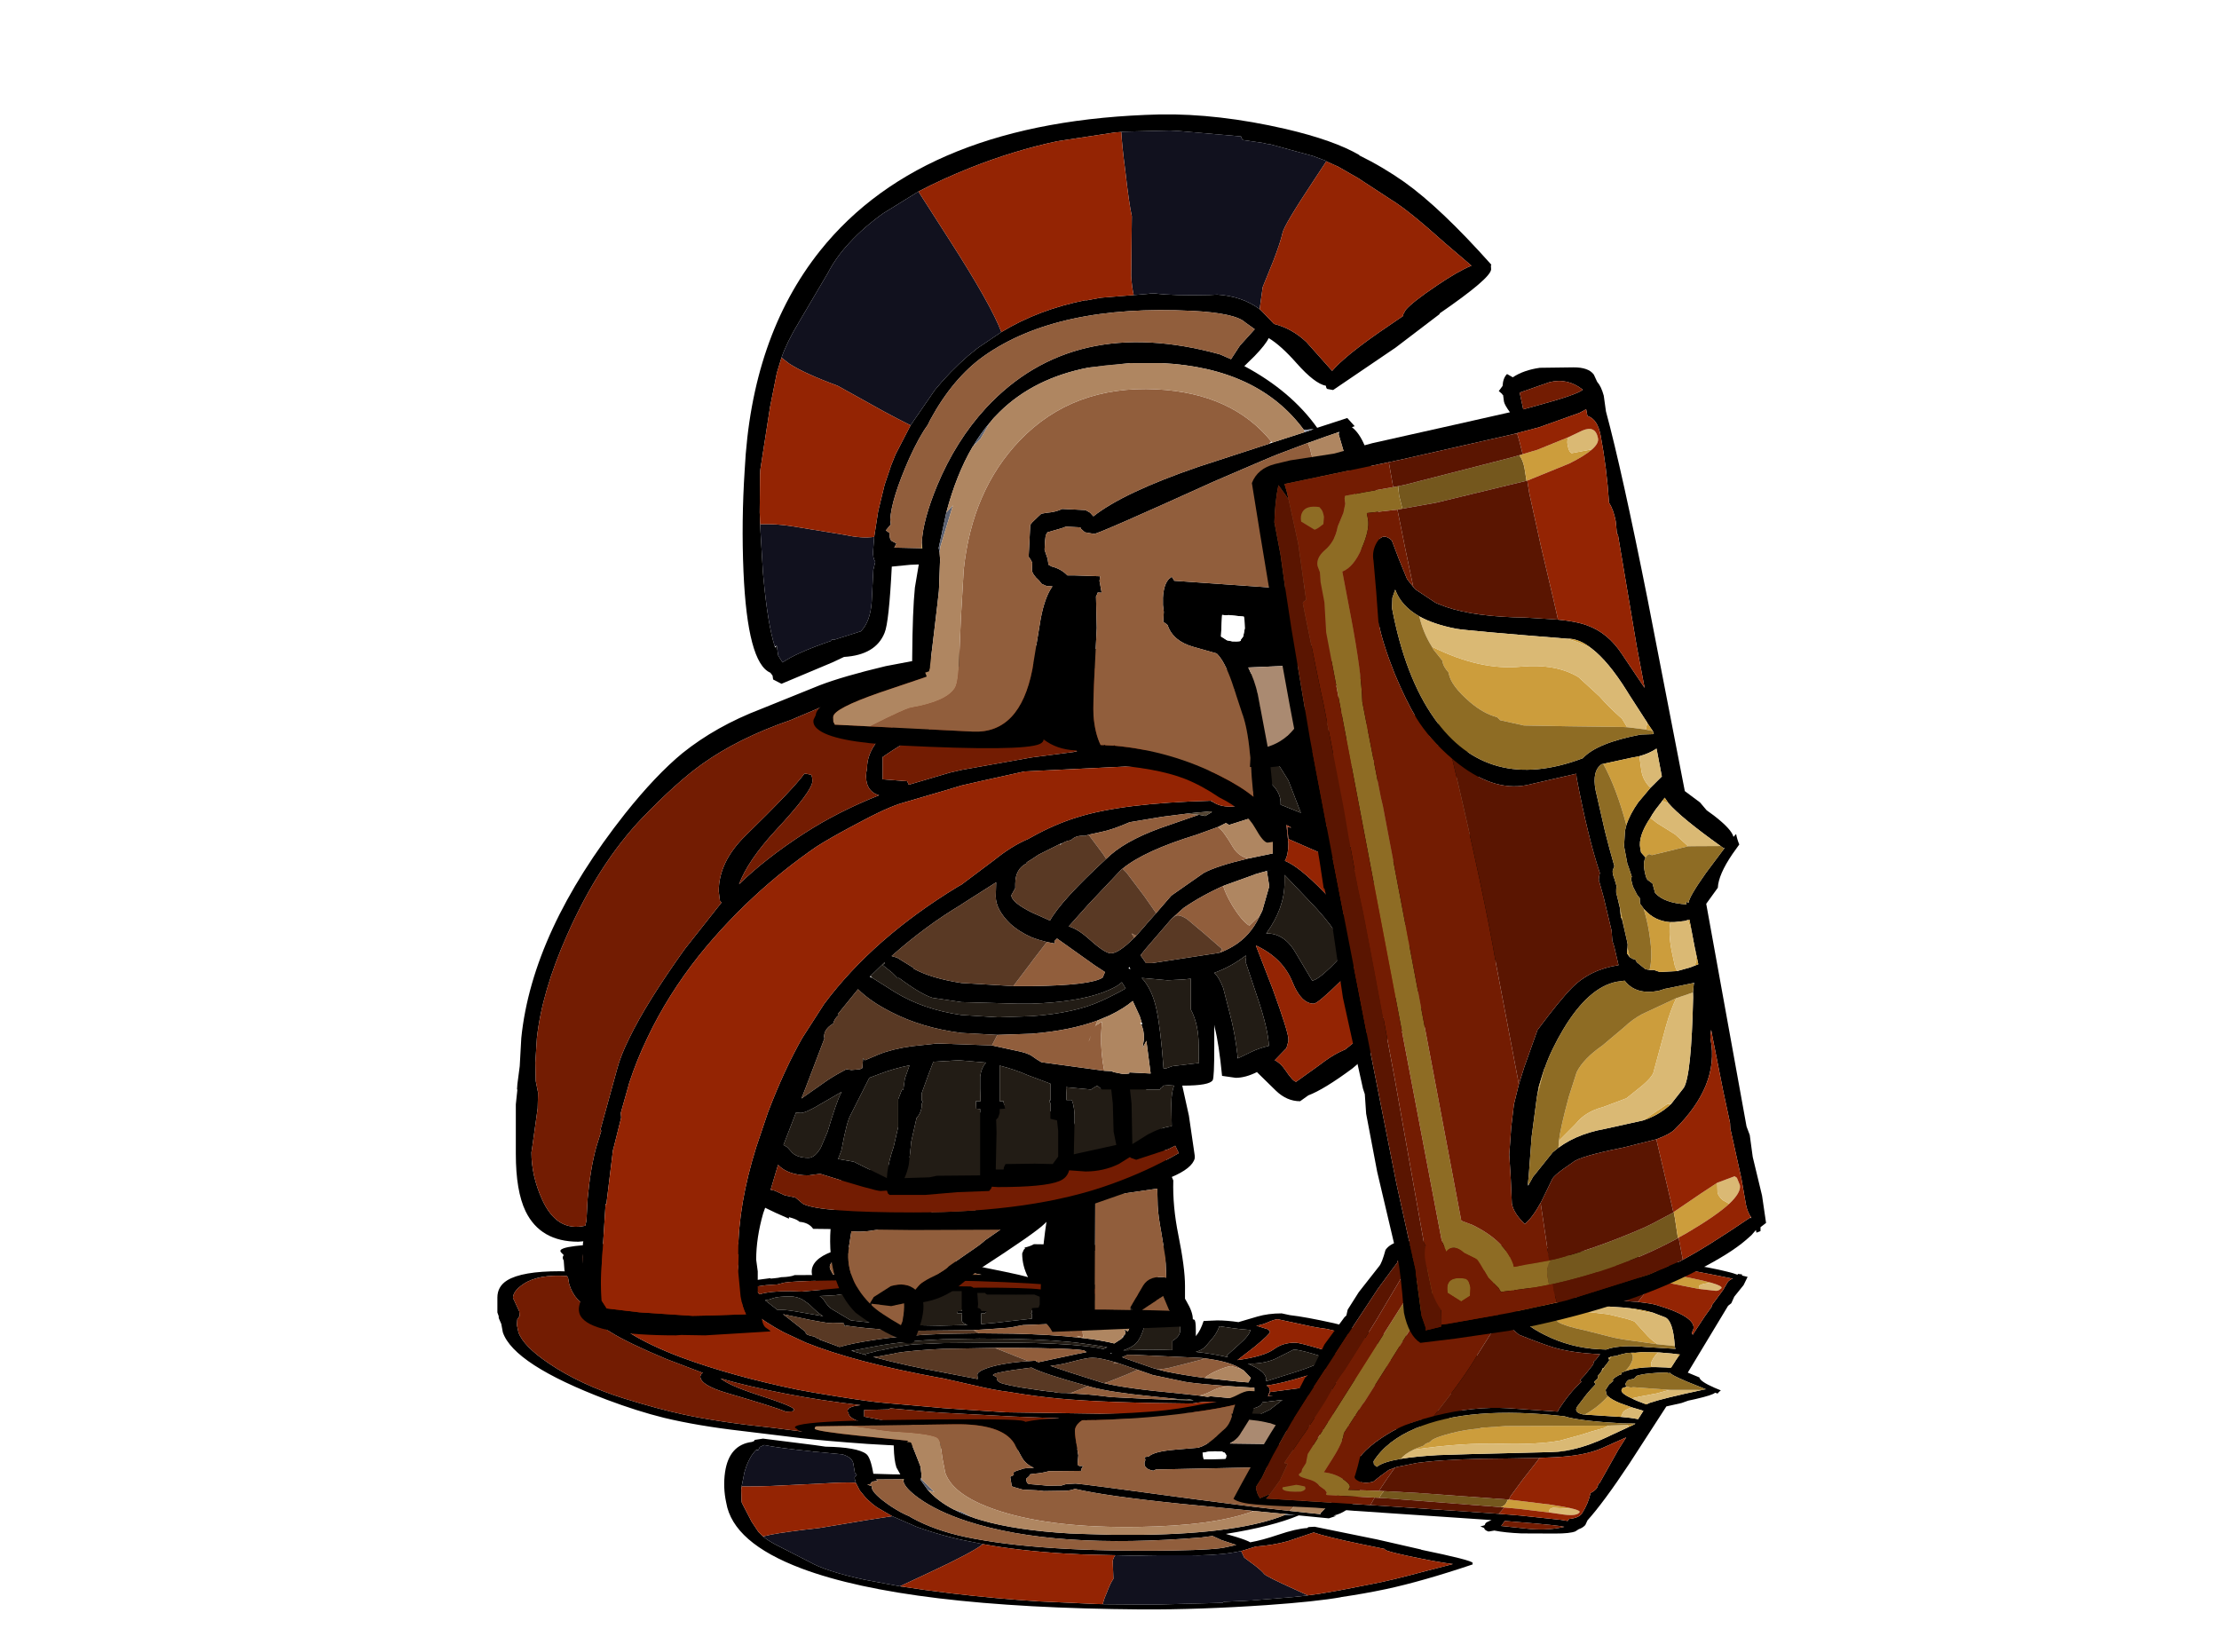 <?xml version="1.0" encoding="UTF-8" standalone="no"?>
<svg xmlns:ffdec="https://www.free-decompiler.com/flash" xmlns:xlink="http://www.w3.org/1999/xlink" ffdec:objectType="frame" height="211.65px" width="284.35px" xmlns="http://www.w3.org/2000/svg">
  <g transform="matrix(1.0, 0.0, 0.0, 1.0, 135.85, 170.75)">
    <filter id="filter0">
      <feOffset dx="3.536" dy="3.535" in="SourceGraphic" result="filterResult0"/>
      <feColorMatrix in="filterResult0" result="filterResult1" type="matrix" values="0 0 0 0 0.0,0 0 0 0 0.0,0 0 0 0 0.0,0 0 0 1 0"/>
      <feColorMatrix in="filterResult1" result="filterResult2" type="matrix" values="1 0 0 0 0,0 1 0 0 0,0 0 1 0 0,0 0 0 0.297 0"/>
    </filter>
    <use ffdec:characterId="324" filter="url(#filter0)" height="192.95" id="shadowMC" transform="matrix(1.0, 0.0, 0.0, -0.3, -135.85, 40.923)" width="278.45" xlink:href="#sprite0"/>
    <use ffdec:characterId="312" height="34.0" transform="matrix(1.0, 0.0, 0.0, 1.0, -29.45, -32.6)" width="46.45" xlink:href="#shape0"/>
    <use ffdec:characterId="313" height="88.65" transform="matrix(1.0, 0.0, 0.0, 1.0, -69.75, -88.3)" width="126.0" xlink:href="#shape1"/>
    <use ffdec:characterId="213" height="92.85" transform="matrix(0.996, 0.05, -0.05, 0.996, -38.003, -158.738)" width="94.5" xlink:href="#shape2"/>
    <use ffdec:characterId="214" height="120.9" transform="matrix(0.979, -0.186, 0.186, 0.979, 22.316, -116.185)" width="53.75" xlink:href="#shape3"/>
  </g>
  <defs>
    <g id="sprite0" transform="matrix(1.0, 0.0, 0.0, 1.0, 129.95, 170.75)">
      <use ffdec:characterId="312" height="34.0" transform="matrix(1.0, 0.0, 0.0, 1.0, -29.45, -32.6)" width="46.45" xlink:href="#shape0"/>
      <use ffdec:characterId="313" height="88.65" transform="matrix(1.0, 0.0, 0.0, 1.0, -69.75, -88.3)" width="126.0" xlink:href="#shape1"/>
      <use ffdec:characterId="213" height="92.85" transform="matrix(0.996, 0.05, -0.05, 0.996, -38.003, -158.738)" width="94.5" xlink:href="#shape2"/>
      <use ffdec:characterId="214" height="120.9" transform="matrix(0.979, -0.186, 0.186, 0.979, 22.316, -116.185)" width="53.75" xlink:href="#shape3"/>
    </g>
    <g id="shape0" transform="matrix(1.0, 0.0, 0.0, 1.0, 29.45, 30.75)">
      <path d="M12.95 -26.5 Q12.9 -23.45 13.5 -20.7 13.9 -18.95 14.5 -17.65 14.4 -14.35 15.15 -10.65 16.0 -6.45 16.0 -4.15 L16.0 -2.5 16.2 -2.15 Q17.0 -0.8 17.0 0.1 L16.85 1.0 14.95 1.1 -1.0 1.75 Q-1.45 0.85 -2.25 0.25 L-2.1 0.1 -2.3 -0.65 -2.5 -2.2 Q-2.5 -7.45 -1.75 -12.35 L-2.0 -12.1 Q-3.15 -10.95 -10.25 -6.35 L-13.55 -3.65 Q-15.4 -2.4 -17.55 -2.05 -17.3 -0.3 -18.75 3.05 -19.45 3.55 -20.45 2.85 L-20.45 2.65 Q-22.7 1.9 -26.2 -0.7 -29.15 -3.65 -29.45 -8.95 -29.6 -12.5 -28.75 -14.35 L-28.7 -15.0 -28.6 -15.4 -28.85 -15.65 -28.6 -15.7 -28.15 -17.65 -26.9 -18.3 -26.3 -18.3 -24.75 -18.95 -22.7 -19.4 Q-19.2 -20.1 -17.0 -22.3 L-15.95 -22.65 Q-12.55 -25.45 -9.55 -26.65 -3.2 -29.1 1.3 -24.6 L1.55 -24.35 Q3.4 -28.25 5.9 -29.95 8.6 -31.75 10.8 -29.6 L12.95 -26.5 M9.0 -1.4 L10.65 -4.2 Q11.5 -5.55 13.6 -5.2 L13.5 -7.7 12.95 -11.05 Q12.55 -13.2 12.5 -14.45 L12.45 -16.6 11.75 -16.5 4.5 -15.45 4.45 -1.1 5.85 -1.1 9.0 -1.05 9.05 -1.05 9.35 -1.05 9.0 -1.4 M13.2 -2.85 L10.5 -1.05 14.0 -0.95 13.2 -2.85 M-12.4 -15.5 Q-13.25 -14.75 -18.35 -12.85 -23.95 -10.75 -26.75 -11.15 L-27.05 -9.25 Q-27.7 -5.3 -24.4 -1.9 L-24.15 -1.65 Q-23.2 -0.7 -20.4 0.9 -20.35 0.85 -20.25 0.95 L-20.2 0.4 Q-19.95 -1.05 -20.0 -1.9 L-21.65 -1.55 -24.15 -1.85 Q-24.25 -1.85 -24.35 -1.95 L-23.9 -2.7 -21.7 -4.1 Q-19.8 -4.7 -18.55 -3.65 L-18.0 -4.3 Q-17.55 -4.75 -16.05 -5.45 -14.7 -6.2 -14.2 -6.7 L-11.9 -8.3 Q-10.1 -9.5 -9.6 -10.0 L-7.65 -11.35 Q-9.0 -11.9 -10.45 -13.35 L-12.3 -15.4 -12.35 -15.55 -12.4 -15.5" fill="#000000" fill-rule="evenodd" stroke="none"/>
      <path d="M9.0 -1.05 L9.0 -1.4 9.05 -1.05 9.0 -1.05" fill="#5b6171" fill-rule="evenodd" stroke="none"/>
      <path d="M9.0 -1.05 L5.85 -1.1 4.45 -1.1 4.5 -15.45 11.75 -16.5 12.45 -16.6 12.5 -14.45 Q12.55 -13.2 12.95 -11.05 L13.5 -7.7 13.6 -5.2 Q11.5 -5.55 10.65 -4.2 L9.0 -1.4 9.0 -1.05 M-24.4 -1.9 Q-27.7 -5.3 -27.05 -9.25 L-26.75 -11.15 Q-23.95 -10.75 -18.35 -12.85 -13.25 -14.75 -12.4 -15.5 L-12.3 -15.4 -10.45 -13.35 Q-9.0 -11.9 -7.65 -11.35 L-9.6 -10.0 Q-10.1 -9.5 -11.9 -8.3 L-14.2 -6.7 Q-14.7 -6.2 -16.05 -5.45 -17.55 -4.75 -18.0 -4.3 L-18.55 -3.65 Q-19.8 -4.7 -21.7 -4.1 L-23.9 -2.7 -24.35 -1.95 -24.4 -1.9 M13.2 -2.85 L14.0 -0.95 10.5 -1.05 13.2 -2.85 M-24.15 -1.85 L-21.65 -1.55 -20.0 -1.9 Q-19.95 -1.05 -20.2 0.4 L-20.4 0.9 Q-23.2 -0.7 -24.15 -1.65 L-24.15 -1.85" fill="#915e3c" fill-rule="evenodd" stroke="none"/>
    </g>
    <g id="shape1" transform="matrix(1.0, 0.0, 0.0, 1.0, 79.5, 39.65)">
      <path d="M28.15 -32.2 L28.5 -32.5 29.2 -32.35 29.5 -31.85 32.4 -31.2 34.0 -31.05 39.05 -29.25 Q40.25 -28.8 40.95 -27.75 L42.15 -26.35 44.0 -22.85 43.75 -22.3 43.75 -22.25 Q45.0 -19.8 45.0 -16.25 L44.85 -13.4 44.4 -12.4 44.75 -11.0 46.1 -6.45 Q46.5 -4.65 46.5 -2.55 46.5 3.3 41.8 7.0 37.95 10.05 33.3 10.05 L27.7 14.8 Q24.05 17.5 22.05 18.25 L21.0 19.0 Q19.3 19.0 17.9 17.65 L15.5 15.3 15.5 15.25 Q14.0 16.0 12.75 16.0 L11.0 15.75 Q10.6 11.65 10.05 9.5 L10.0 9.2 10.0 9.55 10.0 12.0 Q10.0 16.0 9.8 16.3 9.4 17.0 6.0 17.0 L5.9 17.0 6.75 20.85 7.4 25.3 7.5 26.0 7.5 26.2 7.5 26.3 Q7.2 27.6 4.45 28.75 L-2.25 31.05 -14.85 35.45 -28.75 35.5 -41.4 35.35 Q-41.95 34.55 -43.15 34.45 -43.4 34.2 -44.0 34.0 L-44.5 33.85 -44.5 34.05 -46.2 33.3 -47.55 32.65 -47.8 33.35 Q-48.7 36.5 -48.7 39.3 L-48.5 40.8 -48.5 46.15 -48.0 46.1 -48.0 46.35 Q-48.0 47.45 -47.55 47.95 L-46.85 48.45 -47.0 48.5 -55.25 49.0 -58.3 48.95 -59.0 49.0 Q-69.1 49.0 -71.0 46.8 -71.6 46.1 -71.35 45.1 L-71.0 43.9 Q-71.25 42.85 -71.0 41.6 L-70.9 37.2 -70.85 36.95 -71.5 37.0 Q-76.35 37.0 -78.25 33.1 -79.5 30.5 -79.5 25.75 L-79.5 19.4 -79.3 17.5 -79.35 17.5 -79.3 16.8 -79.0 14.5 -78.8 10.9 Q-77.4 -2.8 -65.5 -17.85 -61.55 -22.8 -58.15 -25.6 -53.85 -29.05 -48.1 -31.25 L-40.55 -34.3 Q-37.55 -35.45 -32.1 -36.75 L-25.25 -38.05 -22.4 -38.65 -20.1 -39.25 -19.5 -39.25 -13.4 -39.35 -9.85 -39.65 -9.8 -39.6 Q-0.7 -38.65 3.7 -36.05 L4.1 -35.8 4.25 -36.35 Q7.5 -37.0 12.45 -36.2 16.85 -35.5 19.55 -34.25 L26.55 -32.6 28.15 -32.2 M28.15 -14.65 L28.0 -16.6 Q27.65 -17.25 27.55 -18.1 L27.5 -20.35 27.2 -22.75 Q27.25 -23.8 27.85 -24.3 L28.15 -25.2 Q29.25 -28.3 30.0 -29.0 L28.65 -29.85 26.5 -26.6 Q26.85 -26.55 26.35 -26.5 L26.5 -26.35 26.25 -25.8 Q26.05 -25.5 25.25 -25.5 24.8 -25.5 20.6 -27.5 L19.1 -28.2 Q20.9 -26.1 21.95 -23.2 23.5 -17.9 24.85 -15.3 L28.25 -13.1 28.0 -14.0 27.9 -14.55 27.9 -14.5 28.65 -13.35 28.15 -14.65 M21.5 -29.85 L21.5 -29.9 Q21.5 -31.0 21.65 -31.45 20.1 -31.65 19.5 -32.0 16.55 -33.7 11.95 -33.8 L6.15 -34.05 Q7.85 -32.3 9.5 -29.5 10.4 -29.15 11.4 -28.05 13.5 -25.7 13.5 -24.35 L13.35 -23.95 14.4 -23.5 Q18.5 -21.65 18.5 -19.25 L18.5 -19.0 21.1 -17.95 19.5 -22.1 17.0 -26.1 Q15.3 -28.55 15.05 -29.5 L13.85 -30.3 Q12.15 -31.4 12.0 -32.85 13.25 -33.7 15.0 -32.35 L16.1 -31.35 Q18.2 -31.55 21.5 -29.85 M23.2 -28.9 L24.5 -28.05 Q24.6 -29.05 25.6 -30.0 L26.55 -30.85 24.85 -31.1 24.4 -30.65 23.5 -29.6 23.2 -28.9 M38.7 -26.65 L38.3 -27.25 Q37.0 -28.3 35.05 -28.75 L33.45 -29.2 32.55 -28.05 30.4 -24.7 30.3 -24.6 30.3 -24.5 30.0 -24.4 30.0 -24.0 30.0 -23.9 30.5 -24.4 30.65 -24.6 Q33.1 -26.9 36.5 -26.9 L38.7 -26.6 39.6 -26.25 39.5 -26.7 39.0 -26.75 38.7 -26.65 M3.8 -25.85 L3.9 -25.8 6.5 -25.6 10.55 -24.85 9.75 -26.35 7.85 -27.85 7.7 -27.95 7.5 -27.7 7.5 -28.05 7.0 -28.4 7.05 -29.0 7.15 -29.05 4.55 -32.5 Q3.4 -33.95 -4.75 -36.2 L-7.65 -37.05 -13.4 -37.05 -17.9 -36.8 -21.0 -37.0 -22.4 -36.7 Q-23.55 -36.35 -24.5 -35.7 L-25.0 -35.6 -25.2 -35.65 -27.85 -35.25 Q-33.1 -34.5 -37.65 -32.65 L-44.25 -29.85 Q-51.05 -27.5 -55.7 -24.15 -58.85 -21.9 -63.25 -17.35 -68.9 -11.45 -72.95 -2.25 -76.15 4.95 -76.8 10.9 L-77.0 14.05 -76.95 16.4 -76.65 17.9 -76.7 19.9 -77.4 24.9 -77.5 25.55 Q-77.5 28.55 -76.15 31.55 -74.25 35.8 -70.6 34.95 L-70.45 34.3 -70.3 31.5 Q-69.95 27.65 -69.2 24.9 L-68.55 22.8 -68.65 22.6 -68.55 22.25 -66.5 14.8 Q-66.05 13.1 -64.95 10.9 -62.75 6.35 -57.85 -0.5 L-53.15 -6.45 -53.35 -6.7 -53.5 -7.9 Q-53.5 -11.65 -50.1 -15.0 -43.95 -21.0 -42.5 -23.0 L-41.75 -22.85 Q-41.5 -22.8 -41.5 -22.0 -41.5 -20.75 -46.25 -15.65 -49.75 -11.85 -50.9 -8.8 -47.45 -12.15 -42.5 -15.35 -38.15 -18.15 -32.95 -20.2 -34.15 -20.55 -34.5 -21.7 -34.75 -22.6 -34.5 -23.6 -34.5 -27.35 -29.2 -30.2 -27.75 -31.0 -22.4 -33.1 L-17.5 -35.0 -16.75 -34.75 Q-16.5 -34.6 -16.5 -33.8 -16.5 -32.55 -20.6 -31.15 L-22.4 -30.45 Q-27.75 -28.4 -32.5 -25.1 L-32.5 -22.25 -29.35 -22.0 -29.15 -21.55 -23.9 -23.1 -22.4 -23.45 -13.4 -25.05 -8.0 -25.75 Q-8.0 -26.0 3.55 -26.0 L3.8 -25.85 M15.5 -19.45 L15.75 -19.45 15.5 -19.8 Q14.5 -21.45 13.8 -21.75 11.0 -23.05 9.1 -23.35 L7.7 -23.6 7.5 -24.0 5.7 -23.65 5.65 -23.75 5.5 -24.0 Q4.45 -24.25 3.9 -24.0 L3.35 -24.3 2.1 -24.05 -13.4 -23.3 -14.35 -23.25 -20.0 -22.0 -22.4 -21.45 -24.05 -20.95 -29.85 -19.25 Q-31.85 -18.7 -36.0 -16.45 -39.3 -14.7 -41.0 -13.6 -49.5 -7.75 -56.0 0.3 -60.05 5.4 -62.65 10.9 -64.0 13.7 -64.95 16.6 L-66.05 20.5 -66.0 21.1 -66.95 24.9 -67.0 25.1 -67.05 25.25 -67.9 32.2 -68.0 32.15 -68.0 32.2 -68.5 40.05 -68.6 42.25 -68.5 44.55 -67.85 45.55 -63.65 46.05 -56.85 46.5 -54.45 46.45 -50.0 46.3 Q-50.45 45.45 -50.7 44.0 L-51.0 40.85 -50.95 38.6 -51.0 38.6 -51.0 38.4 Q-51.0 32.25 -48.7 24.9 L-47.2 20.45 Q-45.15 15.05 -42.8 10.9 L-40.0 6.55 Q-33.7 -1.9 -22.85 -8.5 L-22.4 -8.75 -18.2 -11.9 Q-15.9 -13.75 -13.85 -14.6 L-13.4 -14.85 Q-10.45 -16.5 -7.5 -17.4 -1.75 -19.2 9.55 -19.5 L9.75 -19.35 9.75 -19.4 Q10.65 -18.75 12.0 -18.75 13.3 -18.75 14.2 -19.4 L15.5 -19.45 M14.35 -12.1 L17.5 -12.75 17.5 -15.0 16.35 -16.15 Q15.65 -16.85 15.55 -17.5 L14.6 -17.2 14.25 -17.15 11.9 -16.4 11.5 -16.65 10.5 -16.15 7.75 -15.15 Q1.05 -13.1 -1.75 -10.8 L-1.85 -10.75 -6.15 -6.2 -8.65 -3.4 Q-7.5 -3.1 -5.95 -1.7 -4.0 0.05 -3.25 0.05 -2.25 0.05 -0.25 -1.95 L0.0 -2.2 1.1 -3.45 1.35 -3.75 2.55 -5.1 4.5 -7.35 8.65 -10.25 Q10.3 -11.15 14.35 -12.1 M19.5 11.3 L19.25 12.2 19.05 12.4 17.75 13.75 Q18.5 14.1 19.1 15.0 20.1 16.5 20.5 16.5 L23.5 14.35 Q24.85 13.3 25.95 12.75 L26.8 12.35 31.3 8.75 Q32.85 7.05 34.0 3.85 35.0 0.95 35.0 -1.05 35.0 -3.05 34.0 -4.4 L34.0 -4.45 33.65 -6.2 33.6 -6.35 33.3 -7.0 32.4 -7.55 32.35 -7.6 27.5 -11.0 23.05 -13.05 19.5 -14.6 19.35 -16.15 19.85 -16.05 19.8 -16.1 19.25 -16.4 19.5 -14.0 Q19.5 -12.6 19.05 -11.8 20.85 -11.1 24.05 -7.8 29.0 -2.75 29.0 -0.05 29.0 0.85 26.05 3.75 23.25 6.5 22.75 6.5 21.15 6.5 20.05 3.8 18.8 0.65 15.35 -0.95 L15.35 -0.9 17.5 4.65 Q19.5 10.15 19.5 11.05 L19.5 11.1 19.5 11.3 M7.75 -22.5 L7.8 -22.4 7.75 -22.4 7.75 -22.5 M6.5 -17.85 L3.35 -17.45 -0.85 -16.75 Q-3.0 -15.8 -4.5 -15.5 L-6.1 -15.15 -6.6 -15.0 Q-7.75 -15.1 -8.35 -14.45 -9.15 -14.35 -9.75 -13.85 L-9.5 -14.05 -9.8 -13.95 -12.5 -12.6 -13.4 -12.0 -14.05 -11.6 -14.0 -11.5 Q-15.5 -10.8 -15.5 -8.85 L-15.5 -8.3 -16.0 -7.4 Q-16.0 -6.5 -13.4 -5.2 L-12.4 -4.75 -11.05 -4.15 Q-9.65 -6.7 -3.85 -12.05 L-3.25 -12.6 Q-0.75 -14.75 4.25 -16.4 L8.0 -17.7 8.05 -17.7 8.85 -17.55 9.7 -18.05 9.55 -18.15 8.55 -18.05 7.9 -18.0 6.5 -17.85 M4.5 -4.35 L1.1 -0.4 0.55 0.3 0.8 0.65 1.25 1.3 1.45 1.3 1.65 1.3 1.85 1.3 2.05 1.3 10.55 0.0 10.75 -0.05 Q11.65 -0.4 12.4 -0.85 14.6 -2.15 15.75 -4.6 L16.15 -5.4 17.05 -8.55 17.0 -8.85 16.75 -10.45 16.75 -10.5 17.25 -10.65 16.35 -10.4 15.3 -10.1 15.05 -10.0 11.3 -8.65 Q8.45 -7.4 6.05 -5.75 L4.5 -4.35 M16.75 -2.5 Q19.05 -2.5 20.5 0.1 L22.55 3.55 Q23.25 3.45 24.9 1.85 26.5 0.3 26.5 -0.1 26.5 -2.2 22.15 -6.7 L19.0 -10.0 19.0 -9.0 Q19.0 -5.75 16.7 -2.55 L16.65 -2.5 16.75 -2.5 M30.55 -21.25 L30.0 -18.05 Q30.0 -16.9 30.75 -15.05 31.5 -13.15 31.5 -12.25 L31.5 -11.95 32.75 -11.9 33.55 -11.6 36.5 -12.85 Q37.8 -13.25 41.15 -14.6 L42.45 -14.5 43.0 -16.3 Q43.0 -18.95 42.0 -21.0 40.45 -24.25 36.9 -24.25 32.05 -24.25 30.55 -21.25 M33.0 -7.75 L32.9 -7.75 33.0 -7.65 33.0 -7.75 M34.7 -9.0 L34.1 -8.4 34.3 -8.25 Q39.0 -9.3 41.15 -3.8 42.3 -0.85 42.5 3.0 L43.0 2.45 44.25 0.25 44.5 -2.55 44.5 -2.85 Q43.3 -11.35 42.25 -11.35 37.45 -11.35 35.4 -9.85 L34.7 -9.0 M35.6 -6.0 Q35.6 -5.65 36.05 -5.45 L36.4 -4.5 36.75 -3.2 37.0 -1.0 Q37.0 3.25 35.5 6.6 L36.0 6.35 35.2 7.4 Q37.4 6.9 38.25 6.3 L40.2 4.95 40.75 4.6 Q40.25 3.7 40.05 2.35 L39.5 -1.5 Q39.0 -3.4 37.85 -4.9 36.6 -6.65 35.05 -6.85 L35.6 -6.35 35.6 -6.0 M13.05 13.5 L14.8 12.65 Q15.75 12.2 17.0 11.9 16.9 9.7 15.5 5.6 L14.0 1.1 14.1 0.5 14.0 0.3 14.0 0.35 Q12.2 1.75 10.0 2.55 10.65 3.15 11.15 4.5 L12.0 7.8 Q12.65 10.2 13.0 13.3 L13.0 13.5 13.05 13.5 M6.05 3.4 L4.0 3.5 0.7 3.2 Q2.05 4.65 2.6 7.25 3.15 9.9 3.5 14.8 L3.8 14.8 4.65 14.5 8.05 14.1 8.0 13.25 8.0 11.85 Q8.0 9.15 7.0 7.25 L7.0 3.3 6.05 3.4 M0.7 8.9 L0.45 8.1 -0.45 6.15 Q-1.55 7.1 -3.4 8.0 L-4.95 8.65 Q-8.45 9.95 -13.4 10.35 L-17.75 10.5 -17.8 10.5 -22.4 10.25 Q-27.5 9.6 -31.45 7.55 -34.1 6.2 -35.65 4.65 L-38.25 7.85 -38.1 7.95 Q-38.65 8.35 -38.85 9.1 L-38.9 9.1 Q-40.0 9.75 -40.0 10.75 L-39.95 10.95 -42.35 17.25 -42.9 18.65 -39.55 16.3 Q-38.4 15.55 -37.15 14.9 L-36.5 15.0 -35.4 14.9 -35.1 14.75 -35.0 13.5 -34.75 13.75 -33.0 13.0 Q-31.25 12.3 -28.75 11.95 L-25.5 11.6 -18.5 11.85 -15.5 12.5 Q-13.9 12.8 -13.3 13.25 L-12.8 13.6 -12.15 14.0 -4.1 15.1 -3.05 15.15 -3.0 15.25 -1.75 15.5 Q-0.5 15.5 -1.0 15.3 L1.85 15.45 1.3 11.25 0.8 12.2 1.0 11.0 Q1.0 9.8 0.6 9.1 L0.8 9.2 0.7 8.9 M4.15 16.95 L3.5 17.0 3.35 17.2 Q3.15 17.2 3.05 17.5 L-0.8 17.5 -0.6 19.3 -0.5 24.5 1.5 23.25 Q3.2 22.35 4.55 22.2 L4.5 19.35 Q4.5 17.9 4.85 17.0 L4.15 16.95 M0.0 26.5 L-0.7 26.25 -0.8 26.15 -2.25 27.05 Q-4.2 28.0 -6.5 28.0 L-8.6 27.85 Q-8.85 28.85 -9.9 29.25 -11.75 30.0 -17.75 30.0 L-18.5 29.95 -18.6 30.2 -18.85 30.5 -22.9 30.65 -27.0 31.0 -31.6 31.0 -31.8 30.85 -31.95 30.45 -32.75 30.5 Q-33.5 30.5 -40.5 28.3 L-42.0 28.5 Q-44.6 28.5 -45.9 27.15 L-46.85 30.35 -46.35 30.45 -45.05 31.05 -43.65 31.35 -42.7 32.15 Q-40.6 33.25 -28.5 33.25 -13.2 33.25 -3.15 29.6 1.45 27.95 5.45 25.65 L5.0 24.7 4.1 25.15 0.0 26.5 M-11.45 -1.4 Q-12.5 -1.65 -13.4 -2.0 -15.0 -2.7 -16.15 -3.75 -18.0 -5.55 -18.0 -7.25 L-17.95 -9.05 -22.35 -6.25 -22.4 -6.2 Q-26.95 -3.5 -31.35 0.4 L-30.65 0.6 -28.55 1.9 -28.55 2.0 Q-26.3 3.25 -22.4 3.85 L-15.75 4.25 -15.25 4.25 -13.4 4.25 Q-5.75 4.15 -4.3 3.15 L-4.0 2.45 -5.3 1.6 -10.15 -1.85 -10.5 -1.5 -10.4 -1.2 -11.45 -1.4 M-33.8 3.2 L-30.95 5.0 Q-27.3 7.25 -22.4 7.95 L-17.75 8.25 -13.4 8.1 Q-7.85 7.7 -4.5 6.15 -2.75 5.35 -1.35 4.55 L-1.85 3.75 Q-2.5 4.4 -4.25 5.05 -7.6 6.3 -13.4 6.5 L-15.25 6.5 -22.4 6.3 -26.1 5.75 Q-27.6 5.3 -30.4 3.2 L-30.55 3.25 -31.25 2.55 -32.5 1.55 -32.2 1.3 -32.25 1.2 -34.05 2.95 -34.15 3.05 -33.8 3.2 M-1.0 1.95 L-0.75 2.1 -0.85 1.8 -1.0 1.95 M-11.0 16.75 L-10.95 16.75 -11.0 16.75 -13.8 15.7 Q-15.65 14.9 -17.45 14.45 L-17.5 14.45 -17.5 14.5 -17.5 19.0 -17.0 19.0 -17.0 19.15 -16.8 19.95 -17.5 20.0 -17.5 20.5 -17.7 21.1 -17.95 21.35 -17.9 23.0 -18.0 27.75 -17.0 27.75 -16.95 27.45 -16.75 27.05 -13.0 27.0 -10.7 27.05 -10.0 26.1 -10.0 22.8 -10.15 21.45 -11.0 21.25 -11.0 19.2 -11.05 19.2 -11.15 18.9 -11.0 18.9 -11.0 16.75 M-20.0 15.85 Q-19.85 14.7 -19.25 14.05 L-22.75 13.75 -26.0 13.95 -26.65 15.65 -27.5 18.0 -27.5 18.95 -27.3 18.95 -27.45 19.25 -27.5 19.35 -27.5 19.8 Q-27.65 20.65 -28.15 21.15 L-28.85 24.25 -28.9 24.9 -29.15 27.15 Q-29.35 28.1 -29.7 28.85 L-26.5 28.75 -25.55 28.55 -20.0 28.5 -20.0 20.0 -20.5 19.95 -20.55 19.0 -19.95 19.0 -20.0 17.4 -20.0 15.85 M-4.4 17.5 L-5.0 17.0 -5.8 17.5 -9.0 17.2 -8.95 18.0 -8.95 18.85 -8.25 18.85 Q-7.85 19.9 -7.9 21.45 L-8.0 25.8 -3.0 24.7 -2.55 24.6 -2.9 22.9 -3.0 19.3 -3.2 17.5 -4.4 17.5 M-33.0 15.55 L-34.2 16.0 -36.6 20.75 Q-37.1 21.65 -37.7 24.9 L-37.8 25.35 -38.2 26.4 -36.2 26.75 -31.95 28.85 Q-31.9 27.5 -31.35 25.65 L-31.1 24.9 -30.5 22.3 -30.5 18.75 -30.0 17.45 -29.85 17.55 -29.65 16.1 -29.05 14.4 Q-31.05 14.8 -33.0 15.55 M-37.75 17.8 L-40.6 19.45 Q-42.35 20.5 -43.0 20.5 L-43.6 20.45 -45.2 24.6 -44.7 24.9 -44.25 25.4 Q-43.6 26.25 -42.0 26.25 -41.15 26.25 -40.4 24.9 L-39.55 22.9 Q-38.4 19.05 -37.85 18.0 L-37.75 17.8" fill="#000000" fill-rule="evenodd" stroke="none"/>
      <path d="M23.2 -28.9 L23.5 -29.6 24.4 -30.65 24.85 -31.1 26.55 -30.85 25.6 -30.0 Q24.6 -29.05 24.5 -28.05 L23.2 -28.9 M10.5 -16.15 L10.5 -16.1 Q11.15 -15.7 12.4 -13.55 13.1 -12.4 14.35 -12.1 10.3 -11.15 8.65 -10.25 L4.5 -7.35 2.55 -5.1 1.05 -7.25 -1.25 -10.3 -1.75 -10.8 Q1.05 -13.1 7.75 -15.15 L10.5 -16.15 M6.5 -17.85 L8.05 -17.7 8.0 -17.7 4.25 -16.4 Q-0.75 -14.75 -3.25 -12.6 L-3.85 -12.05 -4.2 -12.6 -6.1 -15.15 -4.5 -15.5 Q-3.0 -15.8 -0.85 -16.75 L3.35 -17.45 6.5 -17.85 M0.0 -2.2 L-0.25 -1.95 -0.6 -2.5 0.0 -2.2 M10.75 -0.05 L11.0 -0.5 8.7 -2.5 6.5 -4.35 Q5.4 -5.05 4.95 -4.7 L4.5 -4.35 6.05 -5.75 Q8.45 -7.4 11.3 -8.65 L11.15 -8.55 Q11.45 -7.55 12.3 -6.1 13.6 -4.0 14.5 -3.5 L15.85 -4.8 16.15 -5.4 15.75 -4.6 Q14.6 -2.15 12.4 -0.85 11.65 -0.4 10.75 -0.05 M33.0 -7.75 L33.0 -7.65 32.9 -7.75 33.0 -7.75 M-4.95 8.65 L-5.3 9.5 -5.2 9.3 -4.4 8.8 -4.5 10.5 Q-4.55 12.85 -4.1 15.1 L-12.15 14.0 -12.8 13.6 -13.3 13.25 Q-13.9 12.8 -15.5 12.5 L-18.5 11.85 -18.0 10.9 -17.8 10.5 -17.75 10.5 -13.4 10.35 Q-8.45 9.95 -4.95 8.65 M-15.75 4.25 L-13.4 1.15 -13.3 1.0 -11.45 -1.4 -10.4 -1.2 -10.5 -1.5 -10.15 -1.85 -5.3 1.6 -4.0 2.45 -4.3 3.15 Q-5.75 4.15 -13.4 4.25 L-15.25 4.25 -15.75 4.25 M-6.0 11.15 L-5.8 10.6 -6.1 11.35 -6.0 11.15" fill="#915e3c" fill-rule="evenodd" stroke="none"/>
      <path d="M21.5 -29.9 L21.5 -29.85 Q18.2 -31.55 16.1 -31.35 L15.0 -32.35 Q13.25 -33.7 12.0 -32.85 12.15 -31.4 13.85 -30.3 L15.05 -29.5 Q15.3 -28.55 17.0 -26.1 L19.5 -22.1 21.1 -17.95 18.5 -19.0 18.5 -19.25 Q18.5 -21.65 14.4 -23.5 L13.35 -23.95 13.5 -24.35 Q13.5 -25.7 11.4 -28.05 10.4 -29.15 9.5 -29.5 7.85 -32.3 6.15 -34.05 L11.95 -33.8 Q16.55 -33.7 19.5 -32.0 20.1 -31.65 21.65 -31.45 21.5 -31.0 21.5 -29.9 M16.7 -2.55 Q19.0 -5.75 19.0 -9.0 L19.0 -10.0 22.15 -6.7 Q26.5 -2.2 26.5 -0.1 26.5 0.3 24.9 1.85 23.25 3.45 22.55 3.55 L20.5 0.1 Q19.05 -2.5 16.75 -2.5 L16.7 -2.55 M14.1 0.5 L14.0 1.1 15.5 5.6 Q16.9 9.7 17.0 11.9 15.75 12.2 14.8 12.65 L13.05 13.5 13.0 13.3 Q12.65 10.2 12.0 7.8 L11.15 4.5 Q10.65 3.15 10.0 2.55 12.2 1.75 14.0 0.35 L14.1 0.5 M6.05 3.4 L7.0 3.3 7.0 7.25 Q8.0 9.15 8.0 11.85 L8.0 13.25 8.05 14.1 4.65 14.5 3.8 14.8 3.5 14.8 Q3.15 9.9 2.6 7.25 2.05 4.65 0.7 3.2 L4.0 3.5 6.05 3.4 M4.15 16.95 L4.85 17.0 Q4.5 17.9 4.5 19.35 L4.55 22.2 Q3.2 22.35 1.5 23.25 L-0.5 24.5 -0.6 19.3 -0.8 17.5 3.05 17.5 Q3.15 17.2 3.35 17.2 L3.5 17.0 4.15 16.95 M-34.05 2.95 L-32.25 1.2 -32.2 1.3 -32.5 1.55 -31.25 2.55 -30.55 3.25 -30.4 3.2 Q-27.6 5.3 -26.1 5.75 L-22.4 6.3 -15.25 6.5 -13.4 6.5 Q-7.6 6.3 -4.25 5.05 -2.5 4.4 -1.85 3.75 L-1.35 4.55 Q-2.75 5.35 -4.5 6.15 -7.85 7.7 -13.4 8.1 L-17.75 8.25 -22.4 7.95 Q-27.3 7.25 -30.95 5.0 L-33.8 3.2 -34.05 2.95 M-17.45 14.45 Q-15.65 14.9 -13.8 15.7 L-11.0 16.75 -11.0 18.9 -11.15 18.9 -11.05 19.2 -11.0 19.2 -11.0 21.25 -10.15 21.45 -10.0 22.8 -10.0 26.1 -10.7 27.05 -13.0 27.0 -16.75 27.05 -16.95 27.45 -17.0 27.75 -18.0 27.75 -17.9 23.0 -17.95 21.35 -17.7 21.1 -17.5 20.5 -17.5 20.0 -16.8 19.95 -17.0 19.15 -17.0 19.0 -17.5 19.0 -17.5 14.5 -17.45 14.45 M-20.0 15.85 L-20.0 17.4 -19.95 19.0 -20.55 19.0 -20.5 19.95 -20.0 20.0 -20.0 28.5 -25.55 28.55 -26.5 28.75 -29.7 28.85 Q-29.35 28.1 -29.15 27.15 L-28.9 24.9 -28.85 24.25 -28.15 21.15 Q-27.65 20.65 -27.5 19.8 L-27.5 19.35 -27.45 19.25 -27.3 18.95 -27.5 18.95 -27.5 18.0 -26.65 15.65 -26.0 13.95 -22.75 13.75 -19.25 14.05 Q-19.85 14.7 -20.0 15.85 M-4.4 17.5 L-3.2 17.5 -3.0 19.3 -2.9 22.9 -2.55 24.6 -3.0 24.7 -8.0 25.8 -7.9 21.45 Q-7.85 19.9 -8.25 18.85 L-8.95 18.85 -8.95 18.0 -9.0 17.2 -5.8 17.5 -5.0 17.0 -4.4 17.5 M-33.0 15.55 Q-31.05 14.8 -29.05 14.4 L-29.65 16.1 -29.85 17.55 -30.0 17.45 -30.5 18.75 -30.5 22.3 -31.1 24.9 -31.35 25.65 Q-31.9 27.5 -31.95 28.85 L-36.2 26.75 -38.2 26.4 -37.8 25.35 -37.7 24.9 Q-37.1 21.65 -36.6 20.75 L-34.2 16.0 -33.0 15.55 M-37.75 17.8 L-37.85 18.0 Q-38.4 19.05 -39.55 22.9 L-40.4 24.9 Q-41.15 26.25 -42.0 26.25 -43.6 26.25 -44.25 25.4 L-44.7 24.9 -45.2 24.6 -43.6 20.45 -43.0 20.5 Q-42.35 20.5 -40.6 19.45 L-37.75 17.8" fill="#221c15" fill-rule="evenodd" stroke="none"/>
      <path d="M30.4 -24.7 L30.65 -24.6 30.5 -24.4 30.3 -24.6 30.4 -24.7 M30.55 -21.25 Q32.05 -24.25 36.9 -24.25 40.45 -24.25 42.0 -21.0 43.0 -18.95 43.0 -16.3 L42.45 -14.5 41.15 -14.6 Q37.8 -13.25 36.5 -12.85 L33.55 -11.6 32.75 -11.9 31.5 -11.95 31.5 -12.25 Q31.5 -13.15 30.75 -15.05 30.0 -16.9 30.0 -18.05 L30.55 -21.25 M35.6 -6.0 L35.6 -6.35 35.05 -6.85 Q36.6 -6.65 37.85 -4.9 39.0 -3.4 39.5 -1.5 L40.05 2.35 Q40.25 3.7 40.75 4.6 L40.2 4.95 38.25 6.3 Q37.4 6.9 35.2 7.4 L36.0 6.35 35.5 6.6 Q37.0 3.25 37.0 -1.0 L36.75 -3.2 36.4 -4.5 36.05 -5.45 Q35.6 -5.65 35.6 -6.0" fill="#aa8a71" fill-rule="evenodd" stroke="none"/>
      <path d="M14.35 -12.1 Q13.1 -12.4 12.4 -13.55 11.15 -15.7 10.5 -16.1 L10.5 -16.15 11.5 -16.65 11.9 -16.4 14.25 -17.15 14.6 -17.2 15.55 -17.5 Q15.65 -16.85 16.35 -16.15 L17.5 -15.0 17.5 -12.75 14.35 -12.1 M11.3 -8.65 L15.05 -10.0 15.3 -10.1 16.35 -10.4 16.75 -10.45 17.0 -8.85 17.05 -8.55 16.15 -5.4 15.85 -4.8 14.5 -3.5 Q13.6 -4.0 12.3 -6.1 11.45 -7.55 11.15 -8.55 L11.3 -8.65 M0.7 8.9 L0.5 8.95 0.6 9.1 Q1.0 9.8 1.0 11.0 L0.8 12.2 1.3 11.25 1.85 15.45 -1.0 15.3 Q-0.5 15.5 -1.75 15.5 L-3.0 15.25 -3.05 15.15 -4.1 15.1 Q-4.55 12.85 -4.5 10.5 L-4.4 8.8 -5.2 9.3 -5.3 9.5 -4.95 8.65 -3.4 8.0 Q-1.55 7.1 -0.45 6.15 L0.45 8.1 0.7 8.9 M-6.0 11.15 L-6.1 11.35 -5.8 10.6 -6.0 11.15" fill="#af8661" fill-rule="evenodd" stroke="none"/>
      <path d="M8.05 -17.7 L6.5 -17.85 7.9 -18.0 8.55 -18.05 9.55 -18.15 9.7 -18.05 8.85 -17.55 8.05 -17.7" fill="#524432" fill-rule="evenodd" stroke="none"/>
      <path d="M30.4 -24.7 L32.55 -28.05 33.45 -29.2 35.05 -28.75 Q37.0 -28.3 38.3 -27.25 L38.7 -26.65 38.7 -26.6 36.5 -26.9 Q33.1 -26.9 30.65 -24.6 L30.4 -24.7 M-1.75 -10.8 L-1.25 -10.3 1.05 -7.25 2.55 -5.1 1.35 -3.75 1.1 -3.45 0.0 -2.2 -0.6 -2.5 -0.25 -1.95 Q-2.25 0.05 -3.25 0.05 -4.0 0.05 -5.95 -1.7 -7.5 -3.1 -8.65 -3.4 L-6.15 -6.2 -1.85 -10.75 -1.75 -10.8 M-6.1 -15.15 L-4.2 -12.6 -3.85 -12.05 Q-9.65 -6.7 -11.05 -4.15 L-12.4 -4.75 -13.4 -5.2 Q-16.0 -6.5 -16.0 -7.4 L-15.5 -8.3 -15.5 -8.85 Q-15.5 -10.8 -14.0 -11.5 L-14.05 -11.6 -13.4 -12.0 -12.5 -12.6 -9.8 -13.95 -9.75 -13.85 Q-9.15 -14.35 -8.35 -14.45 -7.75 -15.1 -6.6 -15.0 L-6.1 -15.15 M10.75 -0.05 L10.55 0.0 2.05 1.3 1.85 1.3 1.65 1.3 1.45 1.3 1.25 1.3 0.8 0.65 0.55 0.3 1.1 -0.4 4.5 -4.35 4.95 -4.7 Q5.4 -5.05 6.5 -4.35 L8.7 -2.5 11.0 -0.5 10.75 -0.05 M34.7 -9.0 L35.4 -9.85 Q37.45 -11.35 42.25 -11.35 43.3 -11.35 44.5 -2.85 L44.5 -2.55 44.25 0.25 43.0 2.45 42.5 3.0 Q42.3 -0.85 41.15 -3.8 39.0 -9.3 34.3 -8.25 L34.1 -8.4 34.7 -9.0 M-15.75 4.25 L-22.4 3.85 Q-26.3 3.25 -28.55 2.0 L-28.55 1.9 -30.65 0.6 -31.35 0.4 Q-26.95 -3.5 -22.4 -6.2 L-22.35 -6.25 -17.95 -9.05 -18.0 -7.25 Q-18.0 -5.55 -16.15 -3.75 -15.0 -2.7 -13.4 -2.0 -12.5 -1.65 -11.45 -1.4 L-13.3 1.0 -13.4 1.15 -15.75 4.25 M-17.8 10.5 L-18.0 10.9 -18.5 11.85 -25.5 11.6 -28.75 11.95 Q-31.25 12.3 -33.0 13.0 L-34.75 13.75 -35.0 13.5 -35.1 14.75 -35.4 14.9 -36.5 15.0 -37.15 14.9 Q-38.4 15.55 -39.55 16.3 L-42.9 18.65 -42.35 17.25 -39.95 10.95 -40.0 10.75 Q-40.0 9.75 -38.9 9.1 L-38.85 9.1 Q-38.65 8.35 -38.1 7.95 L-38.25 7.85 -35.65 4.65 Q-34.1 6.2 -31.45 7.55 -27.5 9.6 -22.4 10.25 L-17.8 10.5" fill="#593924" fill-rule="evenodd" stroke="none"/>
      <path d="M13.0 13.3 L13.05 13.5 13.0 13.3" fill="#110e0a" fill-rule="evenodd" stroke="none"/>
      <path d="M15.5 -19.8 L15.5 -19.45 14.2 -19.4 Q13.3 -18.75 12.0 -18.75 10.65 -18.75 9.75 -19.4 L9.55 -19.5 Q-1.75 -19.2 -7.5 -17.4 -10.45 -16.5 -13.4 -14.85 L-13.85 -14.6 Q-15.9 -13.75 -18.2 -11.9 L-22.4 -8.75 -22.85 -8.5 Q-33.7 -1.9 -40.0 6.55 L-42.8 10.9 Q-45.15 15.05 -47.2 20.45 L-48.7 24.9 Q-51.0 32.25 -51.0 38.4 L-51.0 38.6 -50.95 38.6 -51.0 40.85 -50.7 44.0 Q-50.45 45.45 -50.0 46.3 L-54.45 46.45 -56.85 46.5 -63.65 46.05 -67.85 45.55 -68.5 44.55 -68.6 42.25 -68.5 40.05 -68.0 32.2 -67.9 32.2 -67.05 25.25 -67.0 25.1 -66.95 24.9 -66.0 21.1 -66.05 20.5 -64.95 16.6 Q-64.0 13.7 -62.65 10.9 -60.05 5.4 -56.0 0.3 -49.5 -7.75 -41.0 -13.6 -39.3 -14.7 -36.0 -16.45 -31.85 -18.7 -29.85 -19.25 L-24.05 -20.95 -22.4 -21.45 -20.0 -22.0 -14.35 -23.25 -13.4 -23.3 2.1 -24.05 3.35 -24.3 3.9 -24.0 Q4.45 -24.25 5.5 -24.0 L5.65 -23.75 5.7 -23.65 7.5 -24.0 7.7 -23.6 9.1 -23.35 Q11.0 -23.05 13.8 -21.75 14.5 -21.45 15.5 -19.8 M19.5 11.1 L19.5 11.05 Q19.5 10.15 17.5 4.65 L15.35 -0.9 15.35 -0.95 Q18.8 0.65 20.05 3.8 21.15 6.5 22.75 6.5 23.25 6.5 26.05 3.75 29.0 0.85 29.0 -0.05 29.0 -2.75 24.05 -7.8 20.85 -11.1 19.05 -11.8 19.5 -12.6 19.5 -14.0 L19.25 -16.4 19.8 -16.1 19.85 -16.05 19.35 -16.15 19.5 -14.6 23.05 -13.05 27.5 -11.0 32.35 -7.6 32.4 -7.55 33.3 -7.0 33.6 -6.35 33.65 -6.2 34.0 -4.45 34.0 -4.4 Q35.0 -3.05 35.0 -1.05 35.0 0.95 34.0 3.85 32.85 7.05 31.3 8.75 L26.8 12.35 25.95 12.75 Q24.85 13.3 23.5 14.35 L20.5 16.5 Q20.1 16.5 19.1 15.0 18.5 14.1 17.75 13.75 L19.05 12.4 19.25 12.2 19.5 11.3 19.5 11.1 M7.75 -22.5 L7.75 -22.4 7.8 -22.4 7.75 -22.5" fill="#942403" fill-rule="evenodd" stroke="none"/>
      <path d="M27.9 -14.5 L27.9 -14.55 28.0 -14.0 28.25 -13.1 24.85 -15.3 Q23.5 -17.9 21.95 -23.2 20.9 -26.1 19.1 -28.2 L20.6 -27.5 Q24.8 -25.5 25.25 -25.5 26.05 -25.5 26.25 -25.8 L26.5 -26.35 26.35 -26.5 Q26.85 -26.55 26.5 -26.6 L28.65 -29.85 30.0 -29.0 Q29.25 -28.3 28.15 -25.2 L27.85 -24.3 Q27.25 -23.8 27.2 -22.75 L27.5 -20.35 27.55 -18.1 Q27.65 -17.25 28.0 -16.6 L28.15 -14.65 27.9 -14.5 M3.8 -25.85 L3.55 -26.0 Q-8.0 -26.0 -8.0 -25.75 L-13.4 -25.05 -22.4 -23.45 -23.9 -23.1 -29.15 -21.55 -29.35 -22.0 -32.5 -22.25 -32.5 -25.1 Q-27.75 -28.4 -22.4 -30.45 L-20.6 -31.15 Q-16.5 -32.55 -16.5 -33.8 -16.5 -34.6 -16.75 -34.75 L-17.5 -35.0 -22.4 -33.1 Q-27.75 -31.0 -29.2 -30.2 -34.5 -27.35 -34.5 -23.6 -34.75 -22.6 -34.5 -21.7 -34.15 -20.55 -32.95 -20.2 -38.15 -18.15 -42.5 -15.35 -47.45 -12.15 -50.9 -8.8 -49.75 -11.85 -46.25 -15.65 -41.5 -20.75 -41.5 -22.0 -41.5 -22.8 -41.75 -22.85 L-42.5 -23.0 Q-43.95 -21.0 -50.1 -15.0 -53.5 -11.65 -53.5 -7.9 L-53.35 -6.7 -53.15 -6.45 -57.85 -0.5 Q-62.75 6.35 -64.95 10.9 -66.05 13.1 -66.5 14.8 L-68.55 22.25 -68.65 22.6 -68.55 22.8 -69.2 24.9 Q-69.95 27.65 -70.3 31.5 L-70.45 34.3 -70.6 34.95 Q-74.25 35.8 -76.15 31.55 -77.5 28.55 -77.5 25.55 L-77.4 24.9 -76.7 19.9 -76.65 17.9 -76.95 16.4 -77.0 14.05 -76.8 10.9 Q-76.15 4.95 -72.95 -2.25 -68.9 -11.45 -63.25 -17.35 -58.85 -21.9 -55.7 -24.15 -51.05 -27.5 -44.25 -29.85 L-37.65 -32.65 Q-33.1 -34.5 -27.85 -35.25 L-25.2 -35.65 -25.0 -35.6 -24.5 -35.7 Q-23.55 -36.35 -22.4 -36.7 L-21.0 -37.0 -17.9 -36.8 -13.4 -37.05 -7.65 -37.05 -4.75 -36.2 Q3.4 -33.95 4.55 -32.5 L7.15 -29.05 7.05 -29.0 7.0 -28.4 7.5 -28.05 7.5 -27.7 7.7 -27.95 7.85 -27.85 9.75 -26.35 10.55 -24.85 6.5 -25.6 3.9 -25.8 3.8 -25.85 M0.0 26.5 L4.1 25.15 5.0 24.7 5.45 25.65 Q1.45 27.95 -3.15 29.6 -13.2 33.25 -28.5 33.25 -40.6 33.25 -42.7 32.15 L-43.65 31.35 -45.05 31.05 -46.35 30.45 -46.85 30.35 -45.9 27.15 Q-44.6 28.5 -42.0 28.5 L-40.5 28.3 Q-33.5 30.5 -32.75 30.5 L-31.95 30.45 -31.8 30.85 -31.6 31.0 -27.0 31.0 -22.9 30.65 -18.85 30.5 -18.6 30.2 -18.5 29.95 -17.75 30.0 Q-11.75 30.0 -9.9 29.25 -8.85 28.85 -8.6 27.85 L-6.5 28.0 Q-4.2 28.0 -2.25 27.05 L-0.8 26.15 -0.7 26.25 0.0 26.5" fill="#731c02" fill-rule="evenodd" stroke="none"/>
    </g>
    <g id="shape2" transform="matrix(1.0, 0.0, 0.0, 1.0, 45.0, 57.35)">
      <path d="M1.15 -54.75 L0.35 -54.65 -7.0 -53.15 Q-12.45 -51.7 -17.95 -49.2 -21.55 -47.55 -24.5 -45.8 L-28.55 -43.0 -28.7 -42.9 -28.85 -42.8 Q-31.3 -40.85 -33.0 -38.8 -34.65 -36.85 -35.6 -34.75 L-39.0 -28.25 Q-40.4 -25.65 -41.0 -23.6 L-41.5 -21.6 -42.15 -17.2 -43.0 -9.05 -43.0 -8.6 -43.0 -8.4 -42.8 -3.6 -42.6 -1.4 -42.0 4.05 -41.9 4.75 Q-41.05 10.7 -40.0 13.5 L-39.95 13.65 -39.75 13.4 -39.5 14.65 -38.9 15.5 Q-37.15 14.15 -32.75 12.4 L-32.75 12.25 -32.5 12.25 -32.4 12.25 -29.05 11.0 Q-27.9 9.7 -27.85 7.15 L-27.85 3.05 -27.65 2.0 Q-28.0 1.5 -28.0 0.65 L-27.95 -1.2 -27.6 -4.55 -26.95 -7.95 -26.3 -10.25 -26.3 -10.35 -26.25 -10.45 -25.75 -11.9 -24.0 -15.75 -21.1 -20.45 Q-19.25 -22.95 -17.05 -25.05 L-16.05 -25.95 -15.75 -26.2 -12.95 -28.3 Q-8.3 -31.45 -2.3 -32.95 L-2.3 -32.9 -0.4 -33.35 3.8 -33.9 5.65 -34.15 5.9 -34.2 6.5 -34.25 Q8.8 -34.05 13.55 -34.4 L14.5 -34.5 Q17.75 -34.45 20.05 -32.9 L20.25 -32.75 22.0 -31.1 Q24.3 -30.65 26.25 -29.0 L29.75 -25.45 Q31.2 -27.35 35.6 -30.75 L38.5 -32.95 38.5 -33.15 38.8 -33.75 Q39.6 -34.8 42.6 -37.05 45.25 -39.05 46.95 -39.85 L43.45 -42.55 Q38.45 -46.6 36.3 -47.75 L31.85 -50.35 29.2 -51.7 27.65 -52.3 27.65 -52.35 25.9 -52.9 20.25 -54.15 20.0 -54.15 19.7 -54.2 19.45 -54.25 16.8 -54.5 16.65 -54.7 16.55 -54.95 8.4 -55.25 8.0 -55.25 7.4 -55.25 1.35 -54.8 1.15 -54.75 M31.9 -53.3 L31.8 -53.3 Q34.95 -51.95 37.8 -50.15 42.65 -47.05 49.5 -40.1 L49.45 -40.0 49.5 -39.5 Q49.5 -38.35 43.15 -33.5 L43.2 -33.45 37.75 -28.85 30.0 -23.0 29.25 -23.1 Q29.1 -23.15 29.05 -23.5 27.6 -23.7 25.15 -26.2 23.0 -28.4 21.4 -29.25 21.05 -28.4 19.7 -26.85 L18.45 -25.5 Q24.6 -22.6 28.2 -18.05 L32.0 -19.5 33.0 -18.5 32.65 -18.35 Q34.6 -17.05 35.8 -11.8 37.0 -6.65 37.0 -1.55 L36.95 1.5 Q37.5 5.3 37.5 10.55 37.5 15.5 37.0 17.3 37.5 17.5 36.25 17.5 35.45 17.5 33.95 16.05 L33.7 15.8 32.45 15.0 31.2 14.05 31.5 16.6 Q31.65 19.0 31.2 20.7 30.0 25.1 24.4 25.8 25.0 29.35 25.0 32.1 L25.0 32.35 Q25.5 33.25 25.5 34.15 L25.45 34.9 25.25 35.0 25.25 35.35 24.5 35.5 Q23.95 35.5 22.85 33.75 21.45 31.5 18.0 30.0 15.7 28.6 13.5 27.85 9.75 26.6 3.15 26.5 L1.25 26.3 0.5 26.45 -0.3 25.65 -0.6 24.9 -0.8 24.9 Q-3.15 24.9 -4.9 23.7 -4.9 24.05 -5.35 24.3 -7.45 25.4 -23.3 25.4 -32.0 25.4 -34.0 23.8 -34.65 23.3 -34.55 22.65 L-34.3 22.05 Q-34.3 20.75 -30.0 18.15 -25.45 15.4 -22.55 15.4 L-22.1 15.4 -22.25 15.1 -22.3 13.9 Q-22.55 8.05 -22.4 5.05 L-22.05 2.05 -23.15 2.15 -25.5 2.5 Q-25.5 9.7 -26.0 11.05 -27.0 13.95 -31.05 14.4 L-32.45 15.15 -38.9 18.25 -40.0 17.75 -40.1 17.25 -40.4 16.9 Q-43.4 15.8 -44.5 4.1 -45.1 -2.35 -45.0 -8.9 -45.0 -26.05 -36.75 -37.55 -24.2 -55.0 6.0 -57.25 13.45 -57.75 22.2 -56.2 28.55 -55.05 31.9 -53.3 M26.5 -17.7 Q20.25 -25.35 7.85 -25.35 L3.8 -25.15 -1.55 -24.3 Q-8.45 -22.6 -12.65 -18.05 L-13.4 -17.2 -13.8 -16.65 -13.85 -16.6 Q-14.95 -15.2 -15.85 -13.45 L-15.9 -13.4 Q-17.8 -9.75 -18.85 -4.8 L-19.6 -0.2 -19.45 0.4 -19.45 0.45 -19.4 0.85 -19.35 1.25 -19.3 4.65 -19.3 4.7 -19.3 4.8 -19.3 4.85 -19.3 4.95 -19.3 5.1 -19.3 5.15 -19.3 5.35 -19.4 7.0 -19.75 12.15 -19.8 12.85 -19.95 14.9 -19.95 15.25 -20.0 15.45 -20.05 15.7 -20.55 15.9 -20.5 15.95 -20.3 16.4 -26.25 18.75 Q-32.05 21.1 -32.05 22.15 L-32.05 22.25 -32.0 22.8 -31.9 22.95 -31.8 23.15 -27.25 23.15 -14.0 23.15 Q-8.0 23.1 -6.8 14.8 L-6.05 8.2 Q-5.65 5.35 -4.75 4.0 L-5.5 4.0 -6.15 3.75 -6.5 3.35 -6.9 3.0 -7.25 2.6 -7.45 2.25 -7.5 1.85 -7.5 1.1 -7.7 0.75 -8.0 0.35 -8.0 0.0 -8.0 -1.9 -8.0 -3.75 -7.75 -4.1 -7.0 -4.9 -6.65 -5.25 -6.0 -5.4 Q-4.8 -5.55 -4.0 -6.0 L-1.0 -6.0 -0.4 -5.7 -0.05 -5.35 0.05 -5.25 Q3.75 -8.5 13.25 -12.3 L22.15 -15.7 22.5 -15.85 26.6 -17.4 27.75 -17.85 26.5 -17.7 M-21.8 -0.75 L-21.8 -0.85 Q-21.8 -3.7 -20.2 -8.2 -18.1 -14.05 -14.45 -18.45 -3.85 -31.1 15.25 -26.85 L16.7 -26.3 17.75 -28.1 19.55 -30.3 18.3 -31.1 Q16.95 -32.25 11.4 -32.25 -5.95 -32.25 -15.05 -25.1 -18.85 -22.1 -21.5 -16.6 L-21.8 -15.9 Q-22.8 -14.4 -23.95 -11.5 -26.0 -6.15 -26.0 -3.5 L-25.9 -2.9 -26.5 -2.1 -26.0 -1.8 -26.0 -1.6 Q-25.95 -1.0 -25.7 -0.8 L-25.05 -0.5 -25.3 0.05 -21.8 -0.05 -21.7 -0.05 -21.8 -0.75 M27.1 -16.05 L24.35 -14.85 Q22.7 -14.15 20.5 -13.05 L15.3 -10.5 Q0.75 -3.0 0.25 -3.0 L-0.95 -3.15 -1.5 -3.6 -1.45 -3.65 -1.65 -3.75 -3.4 -3.75 -4.0 -3.5 -5.75 -2.9 -5.95 -2.5 -6.0 -1.75 -6.0 -0.65 -5.85 -0.25 -5.55 0.5 -5.4 1.25 -5.0 1.45 Q-3.75 1.7 -2.9 2.5 L-1.85 2.45 1.3 2.4 1.25 3.0 1.6 4.5 1.1 4.5 0.95 4.95 0.9 5.0 1.2 9.05 1.2 14.25 Q1.2 19.0 1.35 20.35 1.65 22.6 2.45 24.05 L2.8 24.05 3.0 24.0 3.05 24.05 4.1 24.05 4.25 24.05 Q11.55 24.35 18.1 27.3 20.7 28.45 22.4 29.7 L22.05 27.2 21.9 25.9 21.75 25.9 21.75 24.75 Q21.25 21.15 20.5 19.3 L18.9 15.15 Q17.8 12.45 16.75 11.55 L13.7 10.85 Q11.1 10.25 10.3 8.3 L10.3 8.25 Q10.0 8.0 9.7 7.85 L9.7 6.55 9.55 5.7 9.5 4.75 Q9.5 3.05 10.15 2.3 L10.5 2.0 10.85 2.5 25.95 2.8 Q26.15 2.15 26.5 2.0 L26.95 2.8 27.3 2.8 27.25 4.25 27.4 5.5 27.55 6.9 Q27.7 8.55 28.0 9.0 28.8 10.15 31.75 11.85 L33.0 12.65 33.65 13.05 Q34.55 12.75 35.3 13.8 L35.5 9.6 34.75 0.05 34.6 -0.05 34.65 -0.1 34.65 -0.2 34.7 -0.3 34.75 -0.4 34.5 -4.1 34.25 -6.35 34.3 -7.0 33.0 -11.6 32.75 -12.4 32.5 -13.2 32.45 -13.2 31.0 -17.35 31.05 -17.7 30.9 -17.6 29.4 -17.0 27.6 -16.25 27.1 -16.05 M29.05 12.5 L28.85 12.4 20.9 13.15 Q21.8 14.75 22.3 16.55 L23.9 23.2 Q28.45 21.55 29.2 14.7 L29.35 12.65 29.05 12.5 M17.2 6.65 L17.2 9.35 18.0 9.8 18.7 9.9 Q19.95 9.9 19.75 9.65 L20.05 9.2 20.2 8.15 20.1 7.05 20.0 6.65 18.05 6.55 17.65 6.6 17.2 6.55 17.2 6.65" fill="#000000" fill-rule="evenodd" stroke="none"/>
      <path d="M27.3 2.8 L27.55 1.25 27.6 1.15 27.5 4.25 27.55 6.9 27.4 5.5 27.25 4.25 27.3 2.8 M30.95 -4.75 L30.85 -3.6 30.95 -4.7 30.95 -4.75" fill="#4b4b4b" fill-rule="evenodd" stroke="none"/>
      <path d="M3.8 -25.15 L0.7 -24.7 -1.55 -24.3 3.8 -25.15 M-13.85 -16.6 L-14.95 -14.45 -15.85 -13.45 Q-14.95 -15.2 -13.85 -16.6 M-18.85 -4.8 L-18.05 -5.75 -19.4 -0.35 -19.45 0.4 -19.6 -0.2 -18.85 -4.8 M22.4 -16.0 L22.45 -16.0 22.15 -15.75 22.4 -16.0" fill="#5b6171" fill-rule="evenodd" stroke="none"/>
      <path d="M26.6 -17.4 L26.5 -17.7 27.75 -17.85 26.6 -17.4" fill="#969cab" fill-rule="evenodd" stroke="none"/>
      <path d="M29.05 12.5 L29.35 12.65 29.2 14.7 Q28.45 21.55 23.9 23.2 L22.3 16.55 Q21.8 14.75 20.9 13.15 L28.85 12.4 29.05 12.5" fill="#aa8a71" fill-rule="evenodd" stroke="none"/>
      <path d="M17.65 6.6 L18.05 6.55 20.0 6.65 20.1 7.05 20.2 8.15 20.05 9.2 19.75 9.65 Q19.95 9.9 18.7 9.9 L18.0 9.8 17.2 9.35 17.2 6.65 17.65 6.6" fill="#ffffff" fill-rule="evenodd" stroke="none"/>
      <path d="M-21.8 -0.05 L-21.8 -0.75 -21.7 -0.05 -21.8 -0.05" fill="#c0a430" fill-rule="evenodd" stroke="none"/>
      <path d="M1.15 -54.75 L1.35 -54.8 7.4 -55.25 8.0 -55.25 8.4 -55.25 16.55 -54.95 16.65 -54.7 16.8 -54.5 19.45 -54.25 19.7 -54.2 20.0 -54.15 20.25 -54.15 25.9 -52.9 27.65 -52.35 27.65 -52.3 26.15 -49.75 Q22.65 -43.85 22.5 -42.85 22.3 -41.65 21.5 -39.2 L20.3 -35.75 20.05 -32.9 Q17.75 -34.45 14.5 -34.5 L13.55 -34.4 Q8.8 -34.05 6.5 -34.25 L5.9 -34.2 5.65 -34.15 3.8 -33.9 Q3.5 -34.95 3.35 -36.35 L3.05 -44.0 Q2.6 -45.6 1.9 -49.9 1.35 -52.9 1.15 -54.75 M-12.95 -28.3 L-15.75 -26.2 -16.05 -25.95 -17.05 -25.05 Q-19.25 -22.95 -21.1 -20.45 L-24.0 -15.75 Q-25.5 -16.4 -27.6 -17.4 L-33.6 -20.35 Q-38.05 -21.75 -40.0 -22.9 L-41.0 -23.6 Q-40.4 -25.65 -39.0 -28.25 L-35.6 -34.75 Q-34.65 -36.85 -33.0 -38.8 -31.3 -40.85 -28.85 -42.8 L-28.7 -42.9 -28.55 -43.0 -24.5 -45.8 -20.25 -39.85 Q-14.45 -31.75 -12.95 -28.3 M-27.95 -1.2 L-28.0 0.65 Q-28.0 1.5 -27.65 2.0 L-27.85 3.05 -27.85 7.15 Q-27.9 9.7 -29.05 11.0 L-32.4 12.25 -32.5 12.25 -32.75 12.25 -32.75 12.4 Q-37.15 14.15 -38.9 15.5 L-39.5 14.65 -39.75 13.4 -40.0 13.5 Q-41.05 10.7 -41.9 4.75 L-42.0 4.05 -42.6 -1.4 -42.65 -2.1 Q-40.6 -2.25 -38.7 -2.05 L-31.6 -1.25 Q-29.55 -0.9 -27.95 -1.2" fill="#11111e" fill-rule="evenodd" stroke="none"/>
      <path d="M-27.25 23.15 Q-22.85 20.65 -22.15 20.5 -17.7 19.5 -16.65 17.75 -16.25 17.15 -16.25 14.7 L-16.3 8.55 -16.25 2.45 Q-15.7 -7.8 -9.9 -14.5 -3.45 -21.95 7.35 -21.95 17.05 -21.95 22.4 -16.0 L22.15 -15.75 22.15 -15.7 13.25 -12.3 Q3.75 -8.5 0.05 -5.25 L-0.05 -5.35 -0.4 -5.7 -1.0 -6.0 -4.0 -6.0 Q-4.8 -5.55 -6.0 -5.4 L-6.65 -5.25 -7.0 -4.9 -7.75 -4.1 -8.0 -3.75 -8.0 -1.9 -8.0 0.0 -8.0 0.35 -7.7 0.75 -7.5 1.1 -7.5 1.85 -7.45 2.25 -7.25 2.6 -6.9 3.0 -6.5 3.35 -6.15 3.75 -5.5 4.0 -4.75 4.0 Q-5.65 5.35 -6.05 8.2 L-6.8 14.8 Q-8.0 23.1 -14.0 23.15 L-27.25 23.15 M-21.8 -0.05 L-25.3 0.05 -25.05 -0.5 -25.7 -0.8 Q-25.95 -1.0 -26.0 -1.6 L-26.0 -1.8 -26.5 -2.1 -25.9 -2.9 -26.0 -3.5 Q-26.0 -6.15 -23.95 -11.5 -22.8 -14.4 -21.8 -15.9 L-21.5 -16.6 Q-18.85 -22.1 -15.05 -25.1 -5.95 -32.25 11.4 -32.25 16.95 -32.25 18.3 -31.1 L19.55 -30.3 17.75 -28.1 16.7 -26.3 15.25 -26.85 Q-3.85 -31.1 -14.45 -18.45 -18.1 -14.05 -20.2 -8.2 -21.8 -3.7 -21.8 -0.85 L-21.8 -0.75 -21.8 -0.05 M4.1 24.05 L3.05 24.05 3.0 24.0 2.8 24.05 2.45 24.05 Q1.65 22.6 1.35 20.35 1.2 19.0 1.2 14.25 L1.2 9.05 0.9 5.0 0.95 4.95 1.1 4.5 1.6 4.5 1.25 3.0 1.3 2.4 -1.85 2.45 -2.9 2.5 Q-3.75 1.7 -5.0 1.45 L-5.4 1.25 -5.55 0.5 -5.85 -0.25 -6.0 -0.65 -6.0 -1.75 -5.95 -2.5 -5.75 -2.9 -4.0 -3.5 -3.4 -3.75 -1.65 -3.75 -1.45 -3.65 -1.5 -3.6 -0.95 -3.15 0.25 -3.0 Q0.75 -3.0 15.3 -10.5 L20.5 -13.05 Q22.7 -14.15 24.35 -14.85 L27.1 -16.05 27.5 -15.15 Q27.5 -14.5 29.25 -11.15 31.0 -7.75 31.0 -5.4 L30.95 -4.7 30.85 -3.6 30.95 -4.75 Q31.8 -2.25 32.15 0.85 L33.0 9.0 33.0 12.65 31.75 11.85 Q28.8 10.15 28.0 9.0 27.7 8.55 27.55 6.9 L27.5 4.25 27.6 1.15 27.55 1.25 27.3 2.8 26.95 2.8 26.5 2.0 Q26.15 2.15 25.95 2.8 L10.85 2.5 10.5 2.0 10.15 2.3 Q9.5 3.05 9.5 4.75 L9.55 5.7 9.7 6.55 9.7 7.85 Q10.0 8.0 10.3 8.25 L10.3 8.3 Q11.1 10.25 13.7 10.85 L16.75 11.55 Q17.8 12.45 18.9 15.15 L20.5 19.3 Q21.25 21.15 21.75 24.75 L21.75 25.9 21.9 25.9 22.05 27.2 22.4 29.7 Q20.7 28.45 18.1 27.3 11.55 24.35 4.25 24.05 L4.25 23.95 4.1 24.05" fill="#915e3c" fill-rule="evenodd" stroke="none"/>
      <path d="M3.8 -25.15 L7.85 -25.35 Q20.25 -25.35 26.5 -17.7 L26.6 -17.4 22.5 -15.85 22.45 -16.0 22.4 -16.0 Q17.05 -21.95 7.35 -21.95 -3.45 -21.95 -9.9 -14.5 -15.7 -7.8 -16.25 2.45 L-16.3 8.55 -16.25 14.7 Q-16.25 17.15 -16.65 17.75 -17.7 19.5 -22.15 20.5 -22.85 20.65 -27.25 23.15 L-31.8 23.15 -31.9 22.95 -32.0 22.8 -32.05 22.25 -32.05 22.15 Q-32.05 21.1 -26.25 18.75 L-20.3 16.4 -20.5 15.95 -20.55 15.9 -20.05 15.7 -20.0 15.45 -19.95 15.25 -19.95 14.9 -19.8 12.85 -19.75 12.15 -19.4 7.0 -19.3 5.35 -19.3 5.15 -19.3 5.1 -19.3 4.95 -19.3 4.85 -19.3 4.8 -19.3 4.7 -19.3 4.65 -19.35 1.25 -19.4 0.85 -19.45 0.45 -19.45 0.4 -19.4 -0.35 -18.05 -5.75 -18.85 -4.8 Q-17.8 -9.75 -15.9 -13.4 L-15.85 -13.45 -14.95 -14.45 -13.85 -16.6 -13.8 -16.65 -13.4 -17.2 -12.65 -18.05 Q-8.45 -22.6 -1.55 -24.3 L0.7 -24.7 3.8 -25.15 M33.0 12.65 L33.0 9.0 32.15 0.85 Q31.8 -2.25 30.95 -4.75 L30.95 -4.7 31.0 -5.4 Q31.0 -7.75 29.25 -11.15 27.5 -14.5 27.5 -15.15 L27.1 -16.05 27.6 -16.25 29.4 -17.0 30.9 -17.6 31.0 -17.35 32.45 -13.2 32.5 -13.2 32.75 -12.4 33.0 -11.6 34.3 -7.0 34.25 -6.35 34.5 -4.1 34.75 -0.4 34.7 -0.3 34.65 -0.2 34.65 -0.1 34.6 -0.05 34.75 0.05 35.5 9.6 35.3 13.8 Q34.55 12.75 33.65 13.05 L33.0 12.65" fill="#af8661" fill-rule="evenodd" stroke="none"/>
      <path d="M-24.5 -45.8 Q-21.55 -47.55 -17.95 -49.2 -12.45 -51.7 -7.0 -53.15 L0.35 -54.65 1.15 -54.75 Q1.35 -52.9 1.9 -49.9 2.6 -45.6 3.05 -44.0 L3.35 -36.35 Q3.5 -34.95 3.8 -33.9 L-0.4 -33.35 -2.3 -32.9 -2.3 -32.95 Q-8.3 -31.45 -12.95 -28.3 -14.45 -31.75 -20.25 -39.85 L-24.5 -45.8 M27.65 -52.3 L29.2 -51.7 31.85 -50.35 36.3 -47.75 Q38.45 -46.6 43.45 -42.55 L46.95 -39.85 Q45.25 -39.05 42.6 -37.05 39.6 -34.8 38.8 -33.75 L38.5 -33.15 38.5 -32.95 35.6 -30.75 Q31.2 -27.35 29.75 -25.45 L26.25 -29.0 Q24.3 -30.65 22.0 -31.1 L20.25 -32.75 20.05 -32.9 20.3 -35.75 21.5 -39.2 Q22.3 -41.65 22.5 -42.85 22.65 -43.85 26.15 -49.75 L27.65 -52.3 M-24.0 -15.75 L-25.75 -11.9 -26.25 -10.45 -26.3 -10.35 -26.3 -10.25 -26.95 -7.95 -27.6 -4.55 -27.95 -1.2 Q-29.55 -0.9 -31.6 -1.25 L-38.7 -2.05 Q-40.6 -2.25 -42.65 -2.1 L-42.6 -1.4 -42.8 -3.6 -43.0 -8.4 -43.0 -8.6 -43.0 -9.05 -42.15 -17.2 -41.5 -21.6 -41.0 -23.6 -40.0 -22.9 Q-38.05 -21.75 -33.6 -20.35 L-27.6 -17.4 Q-25.5 -16.4 -24.0 -15.75" fill="#942403" fill-rule="evenodd" stroke="none"/>
    </g>
    <g id="shape3" transform="matrix(1.0, 0.0, 0.0, 1.0, 26.15, 63.05)">
      <path d="M18.1 -62.3 Q20.0 -61.95 20.5 -60.9 L20.75 -59.9 Q21.15 -59.25 21.25 -58.0 L21.15 -55.95 Q21.75 -48.15 21.9 -31.15 L22.0 -6.1 23.65 -4.3 24.3 -3.15 25.1 -2.3 Q27.0 -0.15 27.05 0.85 L27.45 0.55 Q27.45 1.25 27.6 1.95 L26.5 3.0 Q24.25 5.25 23.85 6.9 L22.0 8.65 21.75 37.75 21.95 38.9 21.8 41.75 22.05 46.85 21.9 50.4 21.1 50.8 21.0 51.3 20.45 51.4 20.45 51.05 19.75 51.6 18.9 52.1 Q16.65 53.4 12.25 54.7 1.85 57.85 -13.25 57.85 L-20.15 57.55 -24.65 57.25 Q-25.95 56.05 -26.0 53.05 -25.4 47.45 -25.5 46.05 L-26.0 34.6 -26.0 27.0 -25.7 24.5 -25.8 23.75 -26.0 17.0 -26.15 11.8 -25.75 2.25 -25.85 -2.35 -25.95 -2.55 Q-25.65 -9.45 -25.75 -14.35 -26.1 -28.15 -25.3 -55.4 -24.25 -57.1 -21.95 -57.25 L-19.9 -57.35 -14.25 -57.15 -9.1 -57.55 1.65 -57.9 9.0 -58.15 Q8.5 -59.2 8.5 -59.65 L8.55 -60.5 8.5 -60.5 8.45 -60.65 8.1 -61.1 8.7 -61.65 Q8.95 -62.65 9.55 -63.05 L10.2 -62.5 Q11.75 -63.15 13.85 -63.05 L18.1 -62.3 M8.75 -55.3 L-5.5 -54.8 -7.5 -54.75 -21.0 -54.5 -21.2 -54.5 -21.1 -53.5 -21.05 -52.4 -21.2 -52.8 -22.0 -54.5 Q-22.85 -52.45 -23.4 -49.9 L-23.4 -45.65 -23.6 -41.55 -23.8 -36.05 -24.1 -21.65 -24.1 -5.45 -24.0 17.0 -23.9 29.9 -23.9 29.95 -23.85 36.6 -23.6 45.1 -23.5 47.9 -23.55 48.3 -23.85 53.85 -23.6 55.55 -23.7 55.8 -21.65 55.7 -21.5 55.0 -21.25 53.55 -21.2 53.65 -21.45 55.0 -21.55 55.45 -20.55 55.5 -12.75 55.6 -5.2 55.4 5.9 54.1 9.75 53.25 9.95 53.2 10.05 53.2 10.5 53.05 Q13.75 52.05 20.0 49.35 L20.15 49.45 20.15 49.35 Q19.8 48.55 19.8 47.6 L19.85 44.25 19.65 37.6 19.75 36.9 19.65 32.75 19.6 25.95 19.6 24.7 Q19.3 25.45 19.3 25.9 19.3 31.9 12.6 36.4 11.85 36.9 10.05 37.2 L5.65 37.45 Q0.0 37.5 -1.05 38.1 L-2.5 38.75 Q-3.65 39.3 -4.0 39.65 L-5.9 42.2 -6.1 42.45 Q-7.45 44.1 -8.6 44.75 -9.75 43.15 -9.75 41.85 L-9.3 38.75 -8.9 35.6 -8.0 32.2 -7.1 29.35 -6.0 26.95 -4.9 24.9 -2.35 20.55 Q1.25 17.25 3.0 16.05 5.75 14.15 9.45 14.3 L9.35 11.85 9.25 11.05 9.4 9.8 9.2 5.4 9.0 3.05 9.1 2.7 9.3 2.2 Q8.65 -2.6 8.65 -10.35 L8.7 -10.9 2.1 -10.65 Q-2.35 -10.65 -6.35 -15.45 L-6.55 -15.7 -6.6 -15.75 Q-9.0 -18.75 -10.15 -21.75 -11.05 -24.15 -11.85 -27.95 -12.65 -32.1 -12.65 -34.8 L-12.2 -38.7 -11.8 -42.65 Q-11.8 -43.95 -10.9 -44.95 -9.9 -46.05 -9.0 -44.8 L-8.55 -42.25 -8.0 -39.55 -7.4 -38.4 -7.2 -38.05 -5.0 -35.9 -4.8 -35.75 -4.4 -35.5 -3.75 -35.1 Q-0.35 -33.15 6.0 -31.85 L7.0 -31.6 10.1 -30.8 Q12.35 -30.15 13.6 -29.4 16.1 -27.95 17.35 -24.9 L19.4 -20.1 19.4 -25.5 19.7 -39.9 19.7 -40.15 19.6 -40.2 19.75 -41.85 Q19.75 -43.35 19.35 -44.35 19.9 -48.85 19.9 -53.05 19.9 -55.15 18.75 -55.8 L18.7 -55.8 18.7 -56.7 17.75 -56.4 12.3 -55.55 8.75 -55.3 M12.6 -58.35 Q17.85 -58.75 18.75 -59.25 17.1 -61.15 14.7 -61.0 L10.7 -60.4 10.75 -58.2 12.6 -58.35 M13.65 -26.35 Q12.45 -27.75 11.15 -28.1 L10.7 -28.2 Q-1.7 -31.6 -3.0 -32.1 -5.75 -33.2 -7.35 -34.55 -9.4 -36.3 -9.75 -38.5 L-10.3 -37.55 -10.6 -36.25 Q-10.6 -27.2 -7.9 -21.3 -2.95 -10.45 9.9 -12.7 12.05 -14.3 17.8 -14.3 L19.4 -14.05 19.45 -14.05 19.45 -14.3 19.4 -14.45 18.9 -15.6 18.9 -15.65 18.65 -16.25 17.25 -19.7 17.1 -20.1 Q15.45 -24.35 13.65 -26.35 M17.75 -7.35 L19.45 -8.5 19.45 -12.15 Q18.4 -11.7 17.1 -11.6 L16.2 -11.6 12.35 -11.5 12.15 -11.5 Q10.75 -10.9 10.75 -8.35 L10.95 -2.9 11.1 -0.65 11.3 1.7 11.0 2.15 Q10.85 2.55 11.0 3.3 L11.1 4.3 11.1 4.35 11.0 4.55 10.9 5.05 10.9 5.15 10.95 6.05 11.0 7.15 10.9 8.3 11.0 8.6 11.05 10.05 11.1 11.4 11.1 11.5 11.1 11.9 11.0 12.3 10.8 13.0 11.05 13.55 11.4 13.85 11.7 14.0 11.75 14.1 11.75 14.15 11.8 14.25 11.8 14.3 11.85 14.4 12.75 15.45 13.25 15.65 13.8 15.75 14.5 16.15 16.7 16.45 18.45 16.3 19.55 16.1 19.5 13.65 19.5 13.15 19.5 12.9 19.5 12.45 19.5 12.1 19.5 11.9 19.5 10.25 19.3 10.3 19.3 10.25 18.95 10.3 18.9 10.3 18.8 10.3 17.55 10.2 17.0 10.1 Q15.1 9.6 14.1 7.95 L14.0 7.8 13.65 7.05 13.7 6.6 13.75 6.35 13.5 5.9 13.15 4.7 13.1 3.85 Q13.1 3.6 13.25 3.45 L13.05 1.95 13.0 1.85 13.0 1.35 13.0 -0.3 13.0 -0.35 13.0 -0.55 13.0 -0.6 13.5 -2.55 13.8 -3.2 Q14.5 -4.5 15.85 -5.8 L17.75 -7.35 M19.65 -4.95 L19.3 -5.75 18.7 -5.2 17.9 -4.5 17.8 -4.4 17.45 -4.05 17.35 -3.95 17.0 -3.55 16.95 -3.5 Q15.0 -1.5 15.0 0.05 L15.0 0.6 15.45 1.35 15.3 1.55 Q15.0 2.1 15.0 3.0 15.0 3.95 15.15 4.2 L15.7 4.8 15.75 5.45 15.8 6.0 15.8 6.05 Q16.7 7.55 19.5 8.25 L19.5 7.9 19.8 8.1 Q19.95 7.4 22.7 4.75 L25.6 2.1 25.7 2.0 25.55 2.05 25.3 1.8 Q20.9 -2.8 19.65 -4.95 M18.5 18.35 L15.15 18.4 14.75 18.4 13.9 18.5 Q10.9 18.5 9.85 16.4 L8.85 16.35 Q5.15 16.35 0.95 21.05 -1.05 23.3 -2.3 25.45 L-2.35 25.5 -2.45 25.65 -3.5 27.65 -4.05 29.05 -5.65 33.9 -6.95 38.75 -7.25 39.75 -7.25 40.0 -7.15 39.85 -6.45 39.0 -3.35 36.35 Q-0.35 34.6 3.8 34.65 L8.8 34.5 9.45 34.4 Q11.25 34.05 12.75 33.1 L14.75 31.35 Q16.0 30.0 18.1 20.15 L18.2 19.55 18.5 18.5 18.6 18.35 18.5 18.35" fill="#000000" fill-rule="evenodd" stroke="none"/>
      <path d="M-6.1 -51.5 L8.05 -52.4 9.15 -52.5 Q9.5 -51.85 9.5 -50.75 L9.45 -49.1 -2.5 -48.5 -6.9 -48.55 -7.0 -50.3 -6.9 -51.5 -6.1 -51.5 M-6.25 49.95 Q-0.6 49.65 6.45 48.05 L7.0 47.9 7.55 47.75 10.45 46.85 10.5 46.8 10.5 47.6 10.4 50.2 Q2.65 52.7 -6.5 53.0 L-7.0 53.0 -7.0 52.0 Q-7.0 50.8 -6.3 50.0 L-6.25 49.95" fill="#74571d" fill-rule="evenodd" stroke="none"/>
      <path d="M9.45 -49.1 L9.5 -50.75 Q9.5 -51.85 9.15 -52.5 L9.6 -52.55 11.55 -52.75 15.8 -53.6 Q15.5 -53.25 15.5 -52.65 15.5 -51.9 15.65 -51.7 L15.8 -51.5 18.5 -51.5 Q17.4 -50.85 15.25 -50.25 L9.55 -49.1 9.45 -49.1 M10.7 -28.2 L11.15 -28.1 Q12.45 -27.75 13.65 -26.35 12.05 -27.6 10.7 -28.2 M18.9 -15.6 L19.4 -14.45 18.55 -14.8 18.65 -15.05 18.9 -15.6 M-6.5 -30.45 L-6.4 -30.35 Q-0.9 -26.2 4.3 -25.75 8.8 -25.3 11.3 -23.05 L13.5 -20.1 Q14.4 -18.55 15.8 -16.75 L16.25 -15.55 15.65 -15.7 9.0 -17.05 3.25 -18.25 0.35 -19.5 0.35 -19.55 0.3 -19.6 0.05 -19.95 Q-1.55 -20.7 -3.0 -22.5 -5.0 -25.0 -5.0 -26.6 L-5.0 -26.75 Q-5.5 -27.6 -5.5 -28.15 L-5.5 -28.4 -6.35 -30.0 -6.45 -30.3 -6.5 -30.45 M17.75 -7.35 L15.85 -5.8 Q14.5 -4.5 13.8 -3.2 13.45 -8.1 12.35 -11.5 L16.2 -11.6 17.1 -11.6 17.0 -9.65 Q17.0 -8.35 17.75 -7.35 M14.0 7.8 L14.1 7.95 Q15.1 9.6 17.0 10.1 L17.55 10.2 17.05 10.1 Q16.5 11.3 16.5 13.8 L16.55 15.8 16.7 16.45 14.5 16.15 13.8 15.75 13.25 15.65 12.75 15.45 13.25 15.65 Q13.9 14.3 14.05 12.0 14.2 10.0 14.0 8.0 L14.0 7.8 M19.3 10.3 L19.5 10.25 19.5 11.9 19.3 10.3 M19.5 13.65 L19.55 16.1 18.45 16.3 19.1 16.15 19.4 15.55 19.5 13.65 M11.05 13.55 L10.8 13.0 11.0 12.3 11.05 13.55 M11.05 10.05 L11.0 8.6 10.9 8.3 11.0 7.15 10.95 6.05 11.0 6.55 11.05 10.05 M18.7 -5.2 L19.3 -5.75 19.65 -4.95 18.9 -5.4 18.7 -5.2 M15.45 1.35 L15.0 0.6 15.0 0.05 Q15.0 -1.5 16.95 -3.5 L17.0 -3.55 17.75 -2.7 19.75 -0.85 21.1 0.95 16.3 1.2 16.0 1.0 Q15.7 1.05 15.45 1.35 M-2.45 25.65 L-4.05 29.05 -3.5 27.65 -2.45 25.65 M-2.3 35.05 Q-1.75 33.35 0.0 29.75 L1.6 26.8 Q2.8 25.25 5.5 24.05 L8.7 22.25 Q9.95 21.45 11.25 21.05 L15.95 19.85 Q14.95 21.2 14.0 23.1 L11.25 28.75 Q10.9 29.3 9.6 30.05 L7.25 31.3 4.1 31.85 Q1.75 32.0 0.25 33.3 L-2.3 35.05 M8.8 34.5 L12.3 33.0 12.75 33.1 Q11.25 34.05 9.45 34.4 L8.8 34.5 M10.5 46.8 L14.3 45.15 16.7 44.15 16.5 45.35 Q16.5 45.9 17.0 46.5 L17.7 47.1 Q15.75 48.3 11.7 49.75 L10.5 50.15 10.4 50.2 10.5 47.6 10.5 46.8 M-6.25 49.95 L-6.3 50.0 -6.4 49.95 -6.25 49.95" fill="#cc9d3c" fill-rule="evenodd" stroke="none"/>
      <path d="M18.5 -51.5 L15.8 -51.5 15.65 -51.7 Q15.5 -51.9 15.5 -52.65 15.5 -53.25 15.8 -53.6 L17.7 -54.1 Q19.5 -54.5 19.5 -52.75 19.5 -52.1 18.5 -51.5 M10.7 -28.2 Q12.05 -27.6 13.65 -26.35 15.45 -24.35 17.1 -20.1 L17.25 -19.7 18.65 -16.25 18.9 -15.65 18.9 -15.6 18.65 -15.05 18.55 -14.8 18.45 -14.85 16.25 -15.55 15.8 -16.75 Q14.4 -18.55 13.5 -20.1 L11.3 -23.05 Q8.8 -25.3 4.3 -25.75 -0.9 -26.2 -6.4 -30.35 L-6.5 -30.45 Q-7.25 -32.35 -7.35 -34.55 -5.75 -33.2 -3.0 -32.1 -1.7 -31.6 10.7 -28.2 M17.1 -11.6 Q18.4 -11.7 19.45 -12.15 L19.45 -8.5 17.75 -7.35 Q17.0 -8.35 17.0 -9.65 L17.1 -11.6 M17.55 10.2 L18.8 10.3 18.9 10.3 18.95 10.3 19.3 10.25 19.3 10.3 19.5 11.9 19.5 12.1 19.5 12.45 19.5 12.9 19.5 13.15 19.5 13.65 19.4 15.55 19.1 16.15 18.45 16.3 16.7 16.45 16.55 15.8 16.5 13.8 Q16.5 11.3 17.05 10.1 L17.55 10.2 M19.65 -4.95 Q20.9 -2.8 25.3 1.8 L25.2 1.7 21.95 1.1 21.1 0.95 19.75 -0.85 17.75 -2.7 17.0 -3.55 17.35 -3.95 17.45 -4.05 17.8 -4.4 17.9 -4.5 18.7 -5.2 18.9 -5.4 19.65 -4.95 M-3.35 36.35 L-2.5 35.9 -2.5 35.75 -2.45 35.65 -2.35 35.2 -2.3 35.05 0.25 33.3 Q1.75 32.0 4.1 31.85 L7.25 31.3 9.6 30.05 Q10.9 29.3 11.25 28.75 L14.0 23.1 Q14.95 21.2 15.95 19.85 L18.1 19.55 18.2 19.55 18.1 20.15 Q16.0 30.0 14.75 31.35 L12.75 33.1 12.3 33.0 8.8 34.5 3.8 34.65 Q-0.35 34.6 -3.35 36.35 M16.7 44.15 L19.05 43.75 19.3 44.0 19.5 45.0 Q19.5 45.95 17.7 47.1 L17.0 46.5 Q16.5 45.9 16.5 45.35 L16.7 44.15" fill="#dab974" fill-rule="evenodd" stroke="none"/>
      <path d="M-6.1 -51.5 L-6.9 -51.5 -7.0 -50.3 -6.9 -48.55 -7.55 -48.55 -11.5 -48.85 -11.5 -48.65 -11.5 -48.3 -11.5 -48.05 Q-11.5 -46.7 -13.0 -44.5 -14.45 -42.35 -16.0 -42.05 L-16.0 -36.0 Q-16.0 -28.85 -16.6 -25.1 L-16.6 -25.05 -16.55 -12.55 -16.5 -11.5 -16.5 -9.5 -16.5 -5.85 -16.5 3.7 -16.55 42.8 -15.25 43.6 Q-11.35 46.5 -11.0 49.9 L-10.2 49.9 -6.4 49.95 -6.3 50.0 Q-7.0 50.8 -7.0 52.0 L-7.0 53.0 -8.75 53.0 -13.25 52.75 -13.35 52.5 -13.45 52.2 -14.5 50.65 Q-15.35 48.2 -15.5 48.05 L-16.95 46.95 Q-18.1 45.45 -19.2 46.35 L-19.5 44.7 -19.5 -34.75 -19.0 -38.6 -19.0 -41.25 -18.85 -42.5 -19.0 -43.35 Q-19.0 -44.4 -17.75 -45.15 -16.2 -46.0 -15.5 -47.85 L-14.45 -49.45 -14.0 -50.55 Q-14.0 -51.45 -13.8 -51.55 L-11.35 -51.55 -7.55 -51.5 -6.1 -51.5 M19.4 -14.45 L19.45 -14.3 19.4 -14.05 17.8 -14.3 Q12.05 -14.3 9.9 -12.7 -2.95 -10.45 -7.9 -21.3 -10.6 -27.2 -10.6 -36.25 L-10.3 -37.55 -9.75 -38.5 Q-9.4 -36.3 -7.35 -34.55 -7.25 -32.35 -6.5 -30.45 L-6.45 -30.3 -6.35 -30.0 -5.5 -28.4 -5.5 -28.15 Q-5.5 -27.6 -5.0 -26.75 L-5.0 -26.6 Q-5.0 -25.0 -3.0 -22.5 -1.55 -20.7 0.05 -19.95 L0.3 -19.6 0.35 -19.55 0.35 -19.5 3.25 -18.25 9.0 -17.05 15.65 -15.7 16.25 -15.55 18.45 -14.85 18.55 -14.8 19.4 -14.45 M13.8 -3.2 L13.5 -2.55 13.0 -0.6 13.0 -0.55 13.0 -0.35 13.0 -0.3 13.0 1.35 13.0 1.85 13.05 1.95 13.25 3.45 Q13.1 3.6 13.1 3.85 L13.15 4.7 13.5 5.9 13.75 6.35 13.7 6.6 13.65 7.05 14.0 7.8 14.0 8.0 Q14.2 10.0 14.05 12.0 13.9 14.3 13.25 15.65 L12.75 15.45 11.85 14.4 11.8 14.3 11.8 14.25 11.75 14.15 11.75 14.1 11.7 14.0 11.4 13.85 11.05 13.55 11.0 12.3 11.1 11.9 11.1 11.5 11.1 11.4 11.05 10.05 11.0 6.55 10.95 6.05 10.9 5.15 10.9 5.05 11.0 4.55 11.1 4.35 11.1 4.3 11.0 3.3 Q10.85 2.55 11.0 2.15 L11.3 1.7 11.1 -0.65 10.95 -2.9 10.75 -8.35 Q10.75 -10.9 12.15 -11.5 L12.35 -11.5 Q13.45 -8.1 13.8 -3.2 M25.3 1.8 L25.55 2.05 25.6 2.1 22.7 4.75 Q19.95 7.4 19.8 8.1 L19.5 7.9 19.5 8.25 Q16.7 7.55 15.8 6.05 L15.8 6.0 15.75 5.45 15.7 4.8 15.15 4.2 Q15.0 3.95 15.0 3.0 15.0 2.1 15.3 1.55 L15.45 1.35 Q15.7 1.05 16.0 1.0 L16.3 1.2 21.1 0.95 21.95 1.1 25.2 1.7 25.3 1.8 M-2.3 25.45 Q-1.05 23.3 0.95 21.05 5.15 16.35 8.85 16.35 L9.85 16.4 Q10.9 18.5 13.9 18.5 L14.75 18.4 15.15 18.4 18.5 18.35 18.5 18.5 18.2 19.55 18.1 19.55 15.95 19.85 11.25 21.05 Q9.95 21.45 8.7 22.25 L5.5 24.05 Q2.8 25.25 1.6 26.8 L0.0 29.75 Q-1.75 33.35 -2.3 35.05 L-2.35 35.2 -2.45 35.65 -2.5 35.75 -2.5 35.9 -3.35 36.35 -6.45 39.0 -7.15 39.85 -7.25 39.75 -6.95 38.75 -5.65 33.9 -4.05 29.05 -2.45 25.65 -2.3 25.45 M-17.35 -50.75 L-17.15 -50.4 Q-17.0 -50.15 -17.0 -49.4 L-17.25 -48.5 -17.65 -48.3 Q-18.1 -48.05 -18.5 -48.0 L-20.0 -49.35 Q-20.0 -50.1 -19.6 -50.55 -18.95 -51.3 -17.35 -50.75 M-17.15 50.5 Q-17.0 50.75 -17.0 51.5 L-17.25 52.5 -18.5 53.0 -20.0 51.6 Q-20.0 49.25 -17.35 50.25 L-17.15 50.5" fill="#8e6c24" fill-rule="evenodd" stroke="none"/>
      <path d="M-2.3 25.45 L-2.45 25.65 -2.35 25.5 -2.3 25.45" fill="#915e3c" fill-rule="evenodd" stroke="none"/>
      <path d="M9.6 -52.55 L9.5 -54.25 9.4 -55.3 8.75 -55.3 12.3 -55.55 17.75 -56.4 18.7 -56.7 18.7 -55.8 18.75 -55.8 Q19.9 -55.15 19.9 -53.05 19.9 -48.85 19.35 -44.35 19.75 -43.35 19.75 -41.85 L19.6 -40.2 19.7 -40.15 19.7 -39.9 19.4 -25.5 19.4 -20.1 17.35 -24.9 Q16.1 -27.95 13.6 -29.4 12.35 -30.15 10.1 -30.8 L10.0 -33.6 9.7 -40.55 9.5 -47.5 9.55 -49.1 15.25 -50.25 Q17.4 -50.85 18.5 -51.5 19.5 -52.1 19.5 -52.75 19.5 -54.5 17.7 -54.1 L15.8 -53.6 11.55 -52.75 9.6 -52.55 M10.05 37.2 Q11.85 36.9 12.6 36.4 19.3 31.9 19.3 25.9 19.3 25.45 19.6 24.7 L19.6 25.95 19.65 32.75 19.75 36.9 19.65 37.6 19.85 44.25 19.8 47.6 Q19.8 48.55 20.15 49.35 L20.0 49.35 Q13.75 52.05 10.5 53.05 L10.5 52.0 10.5 50.2 10.5 50.15 11.7 49.75 Q15.75 48.3 17.7 47.1 19.5 45.95 19.5 45.0 L19.3 44.0 19.05 43.75 16.7 44.15 14.3 45.15 10.5 46.8 10.45 46.85 10.05 37.25 10.05 37.2" fill="#942403" fill-rule="evenodd" stroke="none"/>
      <path d="M-7.5 -54.75 L-7.55 -51.5 -11.35 -51.55 -13.8 -51.55 Q-14.0 -51.45 -14.0 -50.55 L-14.45 -49.45 -15.5 -47.85 Q-16.2 -46.0 -17.75 -45.15 -19.0 -44.4 -19.0 -43.35 L-18.85 -42.5 -19.0 -41.25 -19.0 -38.6 -19.5 -34.75 -19.5 44.7 -19.2 46.35 Q-18.1 45.45 -16.95 46.95 L-15.5 48.05 Q-15.35 48.2 -14.5 50.65 L-13.45 52.2 -13.35 52.5 -13.25 52.75 -8.75 53.0 -7.0 53.0 -6.5 53.0 -6.55 53.7 -6.45 55.45 -6.4 55.45 -5.2 55.4 -12.75 55.6 -20.55 55.5 -21.55 55.45 -21.45 55.0 -21.2 53.65 -21.25 53.55 Q-21.7 52.65 -21.95 51.2 L-22.0 48.15 -22.05 47.75 -22.05 47.45 -22.05 47.15 Q-22.05 45.95 -21.65 45.1 L-21.8 44.7 -21.55 23.2 -21.5 9.5 -21.5 4.65 -21.5 1.55 Q-21.7 -4.0 -21.5 -12.05 L-21.55 -25.95 -21.6 -27.3 -21.75 -39.05 -21.65 -39.15 -21.25 -39.35 -20.9 -46.6 -21.05 -52.4 -21.1 -53.5 -21.2 -54.5 -21.0 -54.5 -7.5 -54.75 M-7.4 -38.4 L-8.0 -39.55 -8.55 -42.25 -9.0 -44.8 Q-9.9 -46.05 -10.9 -44.95 -11.8 -43.95 -11.8 -42.65 L-12.2 -38.7 -12.65 -34.8 Q-12.65 -32.1 -11.85 -27.95 -11.05 -24.15 -10.15 -21.75 -9.0 -18.75 -6.6 -15.75 L-6.55 -15.7 -6.35 -15.45 -6.6 -15.7 Q-5.8 2.4 -6.0 11.25 L-6.0 26.95 -7.1 29.35 -8.0 32.2 -8.9 35.6 -9.3 38.75 -9.75 41.85 Q-9.75 43.15 -8.6 44.75 -7.45 44.1 -6.1 42.45 L-6.4 49.95 -10.2 49.9 -11.0 49.9 Q-11.35 46.5 -15.25 43.6 L-16.55 42.8 -16.5 3.7 -16.5 -5.85 -16.5 -9.5 -16.5 -11.5 -16.55 -12.55 -16.6 -25.05 -16.6 -25.1 Q-16.0 -28.85 -16.0 -36.0 L-16.0 -42.05 Q-14.45 -42.35 -13.0 -44.5 -11.5 -46.7 -11.5 -48.05 L-11.5 -48.3 -11.5 -48.65 -11.5 -48.85 -7.55 -48.55 -7.5 -43.5 -7.4 -38.4 M12.6 -58.35 L10.75 -58.2 10.7 -60.4 14.7 -61.0 Q17.1 -61.15 18.75 -59.25 17.85 -58.75 12.6 -58.35 M9.45 -49.1 L9.55 -49.1 9.45 -49.1 M10.5 50.15 L10.5 50.2 10.4 50.2 10.5 50.15 M-17.35 -50.75 Q-18.95 -51.3 -19.6 -50.55 -20.0 -50.1 -20.0 -49.35 L-18.5 -48.0 Q-18.1 -48.05 -17.65 -48.3 L-17.25 -48.5 -17.0 -49.4 Q-17.0 -50.15 -17.15 -50.4 L-17.35 -50.75 M-17.15 50.5 L-17.35 50.25 Q-20.0 49.25 -20.0 51.6 L-18.5 53.0 -17.25 52.5 -17.0 51.5 Q-17.0 50.75 -17.15 50.5" fill="#731c02" fill-rule="evenodd" stroke="none"/>
      <path d="M9.15 -52.5 L8.05 -52.4 -6.1 -51.5 -7.55 -51.5 -7.5 -54.75 -5.5 -54.8 8.75 -55.3 9.4 -55.3 9.5 -54.25 9.6 -52.55 9.15 -52.5 M-6.9 -48.55 L-2.5 -48.5 9.45 -49.1 9.55 -49.1 9.5 -47.5 9.7 -40.55 10.0 -33.6 10.1 -30.8 7.0 -31.6 6.0 -31.85 Q-0.35 -33.15 -3.75 -35.1 L-4.4 -35.5 -4.8 -35.75 -5.0 -35.9 -7.2 -38.05 -7.4 -38.4 -7.5 -43.5 -7.55 -48.55 -6.9 -48.55 M-6.35 -15.45 Q-2.35 -10.65 2.1 -10.65 L8.7 -10.9 8.65 -10.35 Q8.65 -2.6 9.3 2.2 L9.1 2.7 9.0 3.05 9.2 5.4 9.4 9.8 9.25 11.05 9.35 11.85 9.45 14.3 Q5.75 14.15 3.0 16.05 1.25 17.25 -2.35 20.55 L-4.9 24.9 -6.0 26.95 -6.0 11.25 Q-5.8 2.4 -6.6 -15.7 L-6.35 -15.45 M-6.1 42.45 L-5.9 42.2 -4.0 39.65 Q-3.65 39.3 -2.5 38.75 L-1.05 38.1 Q0.0 37.5 5.65 37.45 L10.05 37.2 10.05 37.25 10.45 46.85 7.55 47.75 7.0 47.9 6.45 48.05 Q-0.6 49.65 -6.25 49.95 L-6.4 49.95 -6.1 42.45 M10.5 53.05 L10.05 53.2 9.95 53.2 9.75 53.25 5.9 54.1 -5.2 55.4 -6.4 55.45 -6.45 55.45 -6.55 53.7 -6.5 53.0 Q2.65 52.7 10.4 50.2 L10.5 50.2 10.5 52.0 10.5 53.05 M-21.25 53.55 L-21.5 55.0 -21.65 55.7 -23.7 55.8 -23.6 55.55 -23.85 53.85 -23.55 48.3 -23.5 47.9 -23.6 45.1 -23.85 36.6 -23.9 29.95 -23.9 29.9 -24.0 17.0 -24.1 -5.45 -24.1 -21.65 -23.8 -36.05 -23.6 -41.55 -23.4 -45.65 -23.4 -49.9 Q-22.85 -52.45 -22.0 -54.5 L-21.2 -52.8 -21.05 -52.4 -20.9 -46.6 -21.25 -39.35 -21.65 -39.15 -21.75 -39.05 -21.6 -27.3 -21.55 -25.95 -21.5 -12.05 Q-21.7 -4.0 -21.5 1.55 L-21.5 4.65 -21.5 9.5 -21.55 23.2 -21.8 44.7 -21.65 45.1 Q-22.05 45.95 -22.05 47.15 L-22.05 47.45 -22.05 47.75 -22.0 48.15 -21.95 51.2 Q-21.7 52.65 -21.25 53.55" fill="#5a1501" fill-rule="evenodd" stroke="none"/>
    </g>
  </defs>
</svg>
